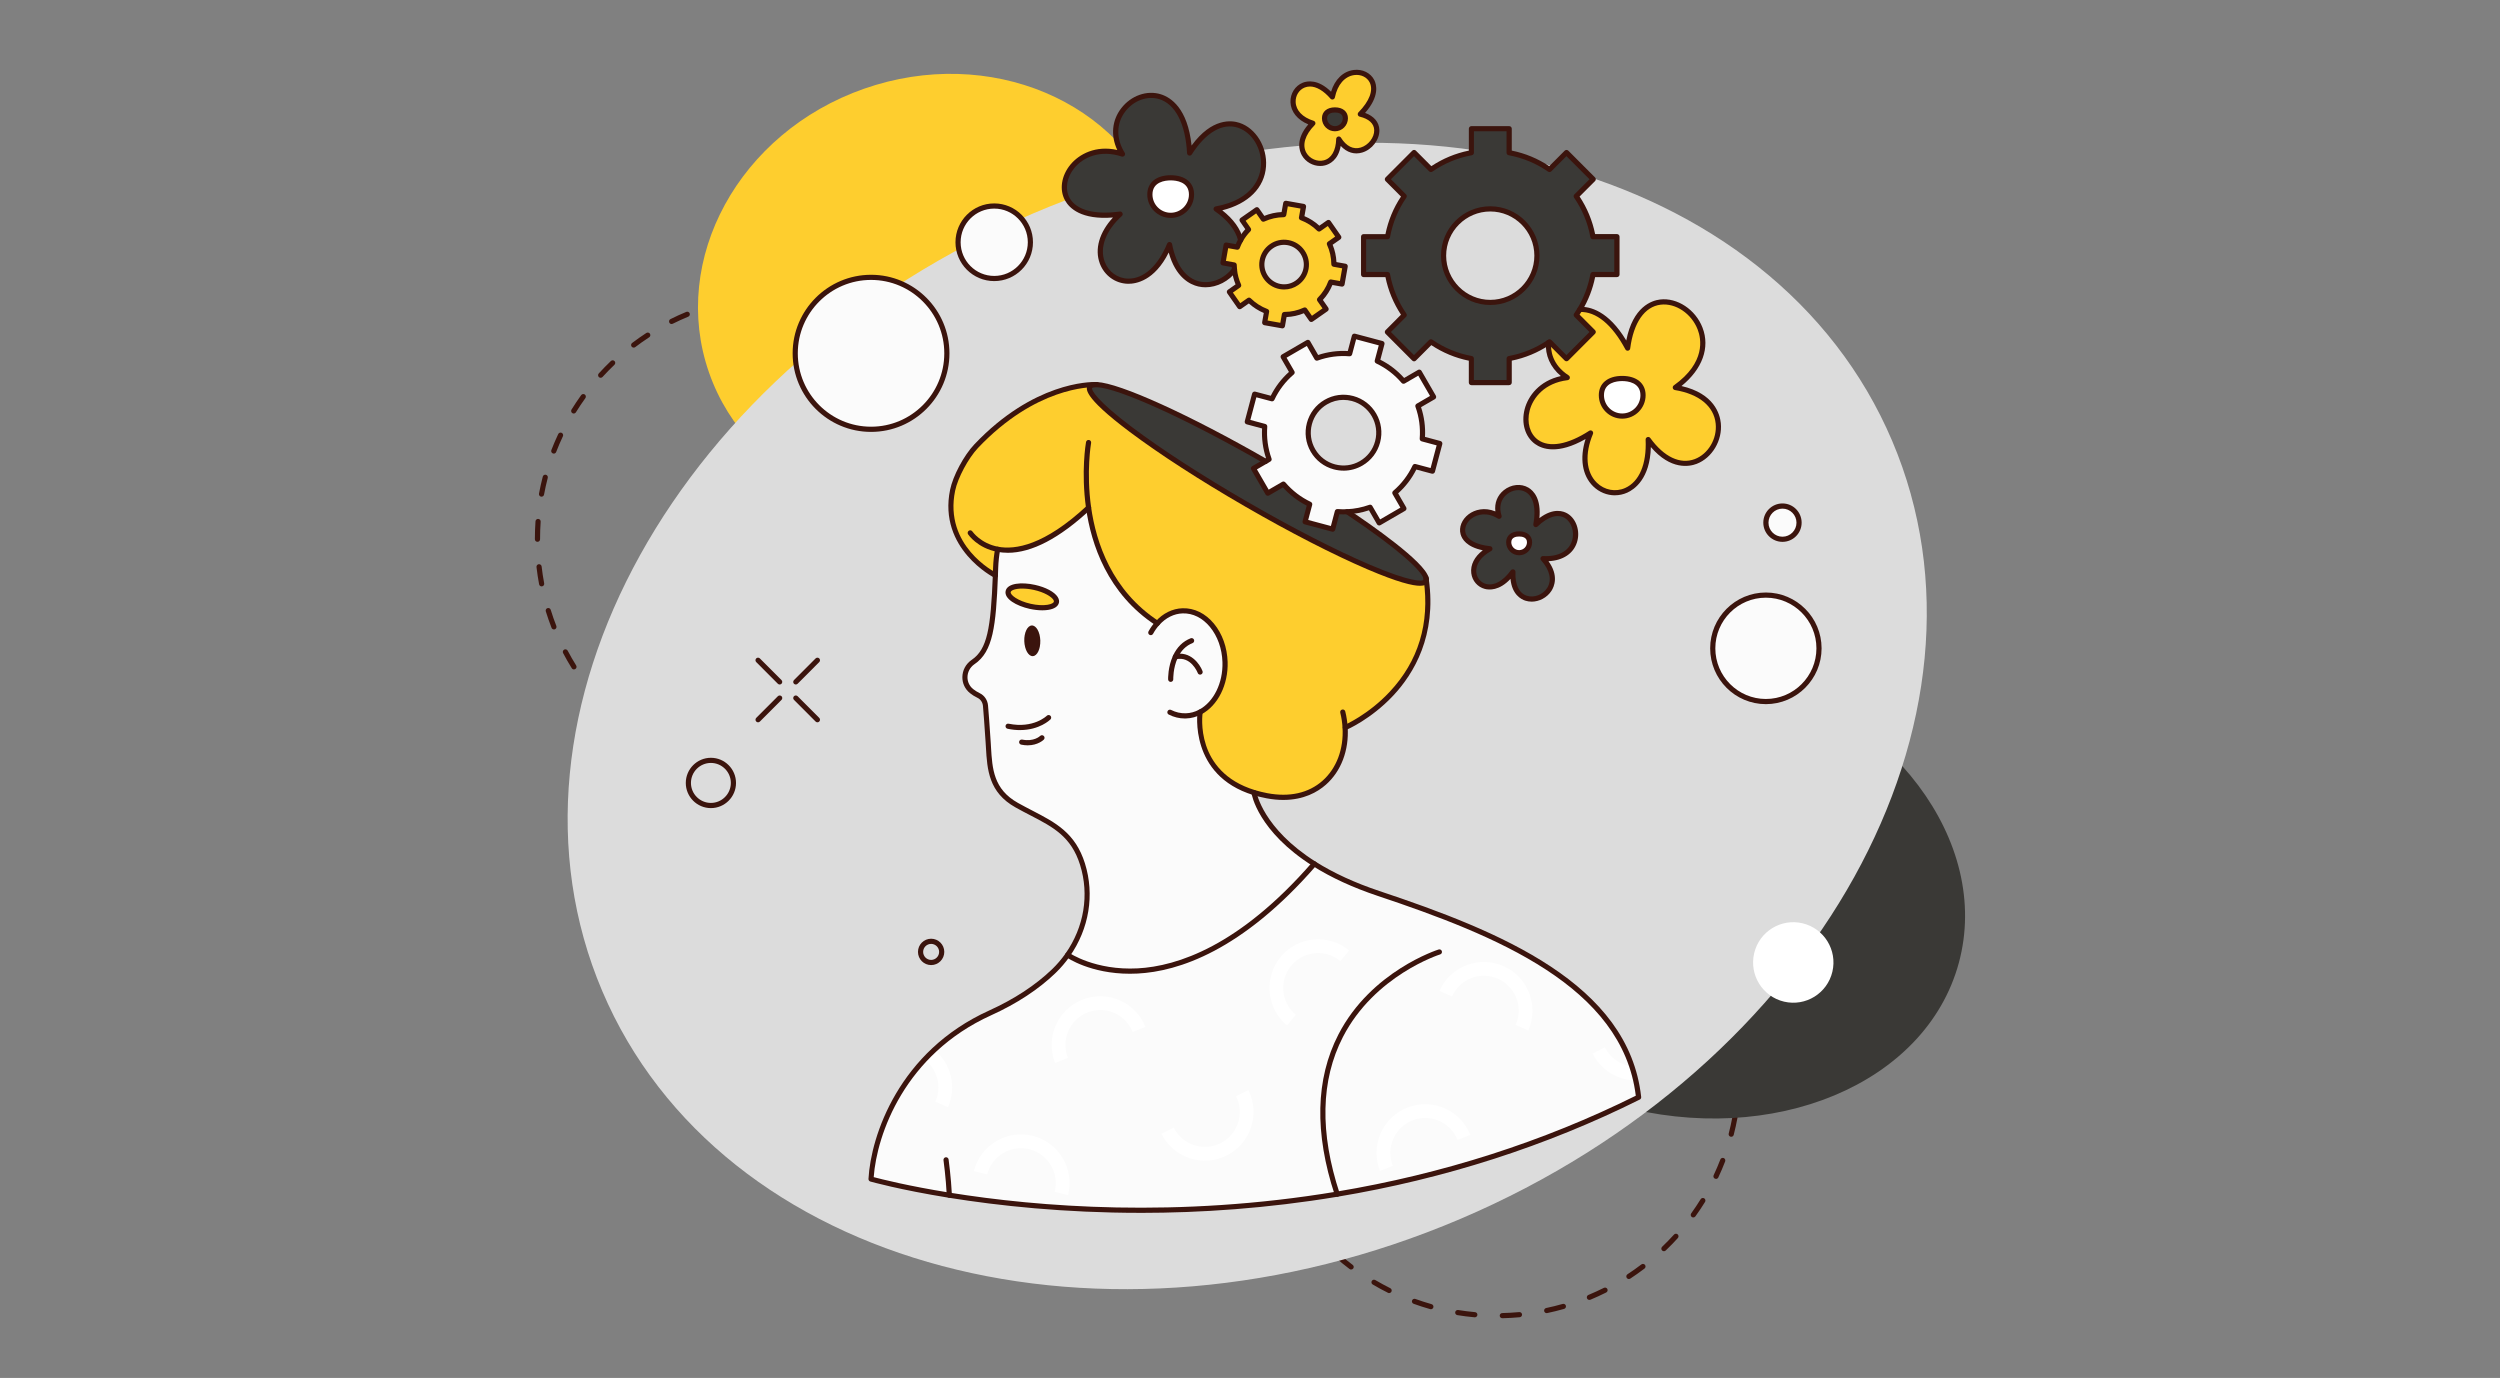 <svg width="430" height="237" viewBox="0 0 430 237" fill="none" xmlns="http://www.w3.org/2000/svg">
<rect x="0" y="0" width="430" height="237" fill="#808080" stroke="none"/>
<g clip-path="url(#clip0_638_1220)">
<path d="M135.06 134.831C134.818 134.831 134.62 134.637 134.616 134.395C134.612 134.148 134.805 133.946 135.051 133.941C136.026 133.919 137.006 133.862 137.973 133.774C138.219 133.752 138.434 133.933 138.456 134.175C138.478 134.421 138.298 134.637 138.056 134.659C137.068 134.751 136.066 134.809 135.069 134.831H135.06ZM130.328 134.672C130.328 134.672 130.302 134.672 130.289 134.672C129.3 134.584 128.298 134.457 127.323 134.298C127.081 134.258 126.914 134.029 126.954 133.787C126.993 133.545 127.222 133.382 127.464 133.418C128.421 133.572 129.397 133.695 130.368 133.783C130.614 133.805 130.794 134.021 130.772 134.267C130.75 134.496 130.557 134.672 130.328 134.672ZM142.696 133.955C142.489 133.955 142.304 133.809 142.261 133.602C142.212 133.36 142.366 133.127 142.603 133.074C143.557 132.876 144.51 132.638 145.446 132.37C145.683 132.304 145.929 132.44 145.995 132.674C146.061 132.911 145.925 133.158 145.692 133.224C144.738 133.497 143.759 133.739 142.788 133.941C142.757 133.946 142.726 133.95 142.696 133.95V133.955ZM122.771 133.281C122.732 133.281 122.692 133.277 122.653 133.264C121.699 132.995 120.737 132.687 119.806 132.348C119.577 132.264 119.454 132.009 119.538 131.78C119.621 131.551 119.876 131.428 120.105 131.511C121.018 131.842 121.959 132.145 122.894 132.409C123.132 132.476 123.268 132.722 123.202 132.96C123.145 133.158 122.969 133.286 122.776 133.286L122.771 133.281ZM150.037 131.679C149.861 131.679 149.699 131.577 149.628 131.406C149.536 131.177 149.641 130.917 149.87 130.825C150.766 130.45 151.662 130.041 152.532 129.605C152.752 129.495 153.02 129.583 153.13 129.803C153.24 130.023 153.152 130.292 152.932 130.402C152.045 130.847 151.131 131.265 150.213 131.648C150.156 131.67 150.098 131.683 150.041 131.683L150.037 131.679ZM115.597 130.508C115.531 130.508 115.465 130.495 115.399 130.459C114.512 130.015 113.624 129.535 112.768 129.029C112.557 128.905 112.486 128.632 112.609 128.421C112.732 128.21 113.005 128.139 113.216 128.263C114.055 128.756 114.92 129.227 115.79 129.662C116.01 129.773 116.098 130.037 115.992 130.257C115.913 130.415 115.76 130.503 115.593 130.503L115.597 130.508ZM156.833 128.087C156.689 128.087 156.548 128.016 156.46 127.884C156.328 127.677 156.385 127.404 156.587 127.268C157.4 126.735 158.209 126.167 158.982 125.577C159.175 125.428 159.456 125.467 159.606 125.661C159.755 125.855 159.716 126.136 159.522 126.286C158.731 126.885 157.91 127.466 157.08 128.012C157.005 128.06 156.921 128.082 156.838 128.082L156.833 128.087ZM109.055 126.458C108.963 126.458 108.866 126.427 108.787 126.37C107.992 125.771 107.21 125.137 106.463 124.481C106.279 124.318 106.261 124.041 106.419 123.852C106.582 123.667 106.858 123.649 107.047 123.808C107.781 124.446 108.546 125.071 109.323 125.656C109.521 125.806 109.556 126.083 109.411 126.282C109.323 126.396 109.191 126.458 109.055 126.458ZM162.852 123.306C162.734 123.306 162.62 123.262 162.532 123.169C162.365 122.993 162.369 122.711 162.545 122.54C163.248 121.866 163.938 121.162 164.592 120.44C164.759 120.259 165.04 120.246 165.221 120.409C165.401 120.576 165.414 120.854 165.251 121.039C164.583 121.774 163.881 122.496 163.16 123.182C163.072 123.266 162.962 123.306 162.852 123.306ZM103.37 121.276C103.252 121.276 103.128 121.228 103.041 121.131C102.368 120.396 101.718 119.63 101.099 118.851C100.945 118.657 100.98 118.38 101.169 118.226C101.362 118.071 101.639 118.107 101.793 118.296C102.395 119.058 103.036 119.81 103.691 120.528C103.858 120.708 103.845 120.99 103.664 121.157C103.581 121.237 103.471 121.276 103.366 121.276H103.37ZM167.905 117.499C167.817 117.499 167.725 117.473 167.646 117.416C167.448 117.27 167.404 116.993 167.545 116.795C168.116 116.002 168.661 115.184 169.175 114.356C169.302 114.149 169.579 114.083 169.785 114.211C169.992 114.338 170.058 114.616 169.93 114.823C169.407 115.668 168.849 116.509 168.265 117.314C168.177 117.433 168.041 117.499 167.905 117.499ZM98.722 115.144C98.573 115.144 98.428 115.069 98.344 114.933C97.817 114.087 97.316 113.216 96.855 112.335C96.74 112.12 96.824 111.851 97.039 111.732C97.254 111.618 97.522 111.701 97.641 111.917C98.094 112.776 98.586 113.634 99.1 114.457C99.231 114.664 99.166 114.941 98.959 115.069C98.885 115.113 98.805 115.135 98.726 115.135L98.722 115.144ZM171.811 110.865C171.749 110.865 171.683 110.852 171.622 110.821C171.402 110.715 171.305 110.451 171.411 110.231C171.824 109.346 172.215 108.439 172.562 107.533C172.65 107.304 172.909 107.189 173.137 107.277C173.366 107.365 173.48 107.625 173.392 107.854C173.036 108.783 172.637 109.712 172.215 110.614C172.14 110.777 171.978 110.869 171.815 110.869L171.811 110.865ZM95.278 108.263C95.102 108.263 94.93 108.158 94.865 107.982C94.504 107.053 94.17 106.102 93.876 105.151C93.806 104.918 93.933 104.667 94.17 104.596C94.403 104.521 94.654 104.653 94.724 104.891C95.01 105.82 95.335 106.753 95.691 107.66C95.778 107.889 95.668 108.149 95.44 108.237C95.387 108.259 95.335 108.268 95.278 108.268V108.263ZM174.429 103.619C174.394 103.619 174.354 103.615 174.319 103.606C174.082 103.544 173.941 103.302 174.003 103.064C174.249 102.122 174.46 101.158 174.636 100.198C174.68 99.956 174.912 99.798 175.154 99.842C175.396 99.886 175.554 100.119 175.51 100.361C175.33 101.343 175.11 102.325 174.864 103.289C174.811 103.487 174.631 103.623 174.433 103.623L174.429 103.619ZM93.16 100.859C92.949 100.859 92.764 100.709 92.725 100.498C92.54 99.52 92.391 98.526 92.277 97.535C92.25 97.293 92.422 97.069 92.668 97.042C92.909 97.016 93.133 97.187 93.16 97.434C93.27 98.402 93.419 99.38 93.599 100.335C93.643 100.577 93.485 100.81 93.243 100.854C93.217 100.859 93.186 100.863 93.16 100.863V100.859ZM175.664 96.016C175.664 96.016 175.642 96.016 175.633 96.016C175.387 95.999 175.202 95.787 175.22 95.541C175.286 94.586 175.321 93.617 175.321 92.653V92.605C175.321 92.358 175.519 92.16 175.765 92.16C176.011 92.16 176.208 92.358 176.208 92.605V92.653C176.208 93.635 176.173 94.625 176.107 95.603C176.09 95.836 175.896 96.016 175.664 96.016ZM92.444 93.195C92.198 93.195 92 92.996 92 92.75V92.657C92 91.658 92.035 90.654 92.105 89.664C92.123 89.417 92.334 89.233 92.58 89.25C92.826 89.268 93.01 89.479 92.993 89.726C92.927 90.694 92.892 91.68 92.892 92.657V92.75C92.892 92.996 92.694 93.195 92.448 93.195H92.444ZM175.492 88.317C175.268 88.317 175.079 88.15 175.053 87.921C174.943 86.952 174.798 85.975 174.618 85.02C174.574 84.778 174.732 84.544 174.974 84.5C175.216 84.456 175.448 84.615 175.492 84.857C175.672 85.834 175.822 86.829 175.936 87.819C175.962 88.061 175.787 88.286 175.545 88.312C175.527 88.312 175.51 88.312 175.492 88.312V88.317ZM93.147 85.433C93.12 85.433 93.094 85.433 93.063 85.425C92.822 85.381 92.663 85.147 92.707 84.905C92.888 83.928 93.107 82.942 93.358 81.978C93.419 81.74 93.661 81.599 93.898 81.661C94.135 81.722 94.276 81.965 94.214 82.202C93.968 83.144 93.753 84.108 93.577 85.064C93.538 85.279 93.353 85.429 93.142 85.429L93.147 85.433ZM173.919 80.78C173.731 80.78 173.555 80.657 173.493 80.468C173.208 79.534 172.883 78.606 172.531 77.699C172.443 77.47 172.557 77.21 172.786 77.122C173.014 77.034 173.274 77.148 173.361 77.377C173.722 78.306 174.051 79.257 174.346 80.208C174.416 80.441 174.288 80.692 174.051 80.763C174.007 80.776 173.963 80.785 173.919 80.785V80.78ZM95.247 78.02C95.194 78.02 95.141 78.011 95.089 77.989C94.86 77.901 94.746 77.641 94.834 77.413C95.194 76.484 95.589 75.555 96.016 74.657C96.121 74.437 96.385 74.34 96.609 74.445C96.828 74.551 96.925 74.815 96.82 75.04C96.402 75.92 96.016 76.827 95.664 77.738C95.598 77.914 95.427 78.025 95.251 78.025L95.247 78.02ZM170.98 73.666C170.822 73.666 170.668 73.578 170.589 73.429C170.137 72.57 169.649 71.712 169.135 70.884C169.008 70.677 169.069 70.4 169.276 70.272C169.482 70.14 169.759 70.206 169.886 70.413C170.409 71.258 170.91 72.134 171.371 73.01C171.486 73.226 171.402 73.495 171.187 73.609C171.121 73.644 171.051 73.662 170.98 73.662V73.666ZM98.678 71.126C98.599 71.126 98.515 71.104 98.445 71.06C98.239 70.933 98.173 70.655 98.3 70.448C98.823 69.603 99.385 68.767 99.965 67.957C100.11 67.758 100.387 67.715 100.585 67.855C100.782 68.001 100.826 68.278 100.686 68.476C100.115 69.269 99.565 70.087 99.056 70.915C98.972 71.051 98.827 71.126 98.678 71.126ZM166.785 67.213C166.653 67.213 166.525 67.155 166.437 67.045C165.836 66.284 165.199 65.531 164.54 64.809C164.373 64.629 164.386 64.347 164.566 64.18C164.746 64.012 165.027 64.025 165.194 64.206C165.866 64.941 166.517 65.707 167.132 66.491C167.285 66.684 167.25 66.962 167.057 67.116C166.973 67.182 166.877 67.213 166.78 67.213H166.785ZM103.313 64.981C103.208 64.981 103.098 64.941 103.014 64.866C102.834 64.699 102.821 64.417 102.984 64.237C103.651 63.502 104.359 62.78 105.075 62.093C105.251 61.926 105.532 61.93 105.703 62.111C105.87 62.287 105.866 62.568 105.685 62.74C104.983 63.413 104.293 64.118 103.638 64.835C103.55 64.932 103.432 64.981 103.309 64.981H103.313ZM161.482 61.639C161.376 61.639 161.275 61.604 161.192 61.529C160.458 60.887 159.694 60.266 158.916 59.68C158.718 59.531 158.683 59.253 158.828 59.055C158.977 58.857 159.254 58.822 159.452 58.967C160.243 59.566 161.025 60.204 161.776 60.856C161.961 61.019 161.978 61.3 161.82 61.485C161.732 61.587 161.609 61.639 161.486 61.639H161.482ZM108.994 59.791C108.857 59.791 108.726 59.729 108.638 59.614C108.488 59.416 108.528 59.139 108.726 58.989C109.517 58.391 110.342 57.809 111.173 57.268C111.379 57.136 111.652 57.193 111.788 57.4C111.92 57.607 111.863 57.88 111.656 58.016C110.843 58.549 110.035 59.113 109.262 59.703C109.183 59.764 109.086 59.791 108.994 59.791ZM155.252 57.127C155.177 57.127 155.098 57.105 155.028 57.066C154.189 56.568 153.323 56.097 152.453 55.666C152.234 55.556 152.146 55.287 152.256 55.067C152.365 54.847 152.633 54.759 152.849 54.869C153.736 55.313 154.624 55.793 155.48 56.3C155.691 56.423 155.762 56.696 155.638 56.907C155.555 57.048 155.406 57.127 155.256 57.127H155.252ZM115.518 55.732C115.355 55.732 115.197 55.644 115.122 55.485C115.013 55.265 115.101 54.996 115.32 54.886C116.208 54.442 117.121 54.024 118.04 53.645C118.268 53.553 118.527 53.658 118.62 53.887C118.712 54.116 118.606 54.376 118.378 54.468C117.482 54.838 116.585 55.247 115.716 55.683C115.654 55.714 115.584 55.732 115.518 55.732ZM148.297 53.843C148.249 53.843 148.196 53.834 148.148 53.817C147.234 53.486 146.298 53.183 145.362 52.919C145.125 52.853 144.989 52.606 145.055 52.368C145.121 52.131 145.367 51.994 145.604 52.06C146.557 52.333 147.519 52.641 148.451 52.98C148.679 53.064 148.802 53.319 148.719 53.548C148.653 53.729 148.482 53.843 148.301 53.843H148.297ZM122.684 52.945C122.49 52.945 122.315 52.817 122.257 52.624C122.191 52.386 122.328 52.139 122.565 52.073C123.518 51.8 124.498 51.558 125.469 51.356C125.711 51.307 125.943 51.462 125.996 51.699C126.045 51.941 125.891 52.175 125.653 52.227C124.7 52.426 123.747 52.663 122.811 52.927C122.771 52.941 122.727 52.945 122.688 52.945H122.684ZM140.859 51.902C140.837 51.902 140.811 51.902 140.789 51.897C139.831 51.739 138.856 51.616 137.885 51.528C137.639 51.505 137.459 51.29 137.485 51.043C137.507 50.797 137.718 50.616 137.968 50.643C138.957 50.735 139.958 50.858 140.934 51.021C141.175 51.061 141.338 51.29 141.298 51.532C141.263 51.752 141.074 51.906 140.859 51.906V51.902ZM130.236 51.536C130.007 51.536 129.814 51.365 129.796 51.131C129.775 50.885 129.955 50.669 130.196 50.647C131.185 50.555 132.186 50.497 133.184 50.48C133.447 50.475 133.632 50.669 133.636 50.916C133.641 51.162 133.447 51.365 133.201 51.369C132.226 51.391 131.242 51.444 130.28 51.536C130.267 51.536 130.253 51.536 130.24 51.536H130.236Z" fill="#3B140D"/>
<path d="M258.396 226.736C258.154 226.736 257.957 226.542 257.952 226.3C257.948 226.053 258.141 225.851 258.387 225.847C259.362 225.825 260.342 225.767 261.309 225.679C261.555 225.657 261.77 225.838 261.792 226.08C261.814 226.326 261.634 226.542 261.392 226.564C260.404 226.657 259.402 226.714 258.405 226.736H258.396ZM253.669 226.577C253.669 226.577 253.642 226.577 253.629 226.577C252.641 226.489 251.639 226.362 250.664 226.203C250.422 226.164 250.255 225.935 250.295 225.693C250.334 225.45 250.563 225.287 250.804 225.323C251.762 225.477 252.737 225.6 253.708 225.688C253.954 225.71 254.134 225.926 254.112 226.172C254.09 226.401 253.897 226.577 253.669 226.577ZM266.032 225.86C265.825 225.86 265.641 225.715 265.597 225.508C265.548 225.265 265.702 225.032 265.939 224.979C266.893 224.781 267.846 224.544 268.782 224.275C269.019 224.209 269.265 224.345 269.331 224.579C269.397 224.816 269.261 225.063 269.028 225.129C268.075 225.402 267.095 225.644 266.124 225.847C266.093 225.851 266.062 225.855 266.032 225.855V225.86ZM246.108 225.186C246.068 225.186 246.029 225.182 245.989 225.169C245.031 224.9 244.073 224.592 243.142 224.253C242.914 224.169 242.791 223.914 242.874 223.685C242.958 223.456 243.212 223.333 243.441 223.417C244.355 223.747 245.295 224.05 246.231 224.315C246.468 224.381 246.604 224.627 246.538 224.865C246.481 225.063 246.305 225.191 246.112 225.191L246.108 225.186ZM273.373 223.584C273.197 223.584 273.035 223.483 272.964 223.311C272.872 223.082 272.978 222.822 273.206 222.73C274.102 222.356 274.999 221.946 275.869 221.51C276.088 221.4 276.356 221.488 276.466 221.708C276.576 221.929 276.488 222.197 276.268 222.307C275.381 222.752 274.467 223.17 273.549 223.553C273.492 223.575 273.435 223.588 273.377 223.588L273.373 223.584ZM238.933 222.413C238.867 222.413 238.801 222.4 238.735 222.364C237.848 221.92 236.961 221.44 236.104 220.934C235.893 220.81 235.823 220.538 235.946 220.326C236.069 220.115 236.341 220.044 236.552 220.168C237.391 220.661 238.257 221.132 239.126 221.568C239.346 221.678 239.434 221.942 239.329 222.162C239.249 222.32 239.096 222.408 238.929 222.408L238.933 222.413ZM280.17 219.992C280.025 219.992 279.884 219.921 279.796 219.789C279.664 219.582 279.722 219.309 279.924 219.173C280.736 218.64 281.545 218.072 282.318 217.482C282.511 217.333 282.793 217.372 282.942 217.566C283.091 217.76 283.052 218.041 282.858 218.191C282.068 218.79 281.246 219.371 280.416 219.917C280.341 219.965 280.258 219.987 280.174 219.987L280.17 219.992ZM232.396 218.363C232.304 218.363 232.207 218.332 232.128 218.275C231.333 217.676 230.551 217.042 229.804 216.386C229.619 216.223 229.602 215.946 229.76 215.757C229.922 215.572 230.203 215.554 230.388 215.713C231.122 216.351 231.886 216.976 232.664 217.562C232.861 217.711 232.897 217.989 232.752 218.182C232.664 218.297 232.532 218.358 232.396 218.358V218.363ZM286.193 215.211C286.074 215.211 285.96 215.167 285.872 215.074C285.701 214.898 285.71 214.617 285.885 214.445C286.588 213.771 287.278 213.067 287.933 212.345C288.1 212.164 288.377 212.151 288.561 212.314C288.741 212.481 288.754 212.759 288.592 212.944C287.924 213.679 287.221 214.401 286.501 215.088C286.413 215.171 286.303 215.211 286.193 215.211ZM226.706 213.181C226.588 213.181 226.465 213.133 226.377 213.036C225.705 212.301 225.054 211.535 224.435 210.756C224.281 210.562 224.316 210.285 224.505 210.131C224.699 209.977 224.975 210.012 225.129 210.201C225.731 210.963 226.372 211.715 227.027 212.433C227.194 212.614 227.181 212.895 227.001 213.063C226.917 213.142 226.807 213.181 226.702 213.181H226.706ZM291.245 209.404C291.158 209.404 291.065 209.378 290.986 209.321C290.789 209.175 290.745 208.898 290.885 208.7C291.456 207.908 292.001 207.089 292.515 206.261C292.643 206.054 292.919 205.988 293.126 206.116C293.332 206.244 293.398 206.521 293.271 206.728C292.748 207.573 292.19 208.414 291.606 209.219C291.518 209.338 291.382 209.404 291.245 209.404ZM222.058 207.049C221.909 207.049 221.764 206.974 221.68 206.838C221.153 205.993 220.652 205.121 220.191 204.24C220.077 204.025 220.16 203.756 220.375 203.637C220.591 203.523 220.859 203.607 220.977 203.822C221.43 204.681 221.922 205.539 222.436 206.362C222.568 206.569 222.502 206.847 222.295 206.974C222.221 207.018 222.142 207.04 222.062 207.04L222.058 207.049ZM295.147 202.77C295.085 202.77 295.019 202.757 294.958 202.726C294.738 202.62 294.642 202.356 294.747 202.136C295.16 201.251 295.551 200.345 295.898 199.438C295.986 199.209 296.245 199.094 296.474 199.182C296.702 199.27 296.816 199.53 296.728 199.759C296.373 200.688 295.973 201.617 295.551 202.519C295.476 202.682 295.314 202.775 295.151 202.775L295.147 202.77ZM218.614 200.168C218.438 200.168 218.267 200.063 218.201 199.887C217.84 198.958 217.507 198.007 217.212 197.056C217.137 196.823 217.269 196.572 217.507 196.501C217.739 196.427 217.99 196.559 218.06 196.796C218.346 197.725 218.671 198.658 219.027 199.565C219.115 199.794 219.005 200.054 218.776 200.142C218.723 200.164 218.671 200.173 218.614 200.173V200.168ZM297.765 195.524C297.73 195.524 297.691 195.52 297.655 195.511C297.418 195.449 297.278 195.207 297.339 194.969C297.585 194.027 297.796 193.063 297.972 192.104C298.016 191.861 298.249 191.703 298.49 191.747C298.732 191.791 298.89 192.024 298.846 192.266C298.666 193.248 298.446 194.23 298.2 195.194C298.147 195.396 297.967 195.528 297.77 195.528L297.765 195.524ZM216.5 192.764C216.29 192.764 216.105 192.614 216.065 192.403C215.881 191.426 215.732 190.431 215.617 189.44C215.591 189.198 215.762 188.974 216.008 188.947C216.25 188.921 216.474 189.092 216.5 189.339C216.61 190.307 216.76 191.285 216.94 192.24C216.984 192.482 216.826 192.715 216.584 192.759C216.558 192.764 216.527 192.768 216.5 192.768V192.764ZM299 187.921C299 187.921 298.978 187.921 298.969 187.921C298.723 187.904 298.538 187.693 298.556 187.446C298.622 186.491 298.657 185.522 298.657 184.558V184.51C298.657 184.263 298.855 184.065 299.101 184.065C299.347 184.065 299.545 184.263 299.545 184.51V184.549C299.545 185.535 299.509 186.526 299.444 187.503C299.426 187.737 299.233 187.917 299 187.917V187.921ZM215.78 185.095C215.534 185.095 215.336 184.897 215.336 184.651V184.558C215.336 183.559 215.371 182.555 215.442 181.565C215.459 181.318 215.666 181.133 215.916 181.151C216.162 181.168 216.347 181.38 216.329 181.626C216.263 182.595 216.228 183.581 216.228 184.558V184.651C216.228 184.897 216.03 185.095 215.784 185.095H215.78ZM298.828 180.222C298.604 180.222 298.415 180.055 298.389 179.826C298.279 178.857 298.134 177.88 297.954 176.925C297.91 176.683 298.068 176.449 298.31 176.405C298.552 176.361 298.785 176.52 298.828 176.762C299.009 177.739 299.158 178.734 299.272 179.725C299.299 179.967 299.123 180.191 298.881 180.218C298.864 180.218 298.846 180.218 298.828 180.218V180.222ZM216.483 177.339C216.456 177.339 216.43 177.339 216.399 177.33C216.158 177.286 216 177.052 216.044 176.81C216.224 175.833 216.443 174.847 216.694 173.883C216.755 173.645 216.997 173.504 217.234 173.566C217.471 173.627 217.612 173.87 217.55 174.107C217.304 175.049 217.089 176.013 216.913 176.969C216.874 177.184 216.689 177.334 216.478 177.334L216.483 177.339ZM297.256 172.685C297.067 172.685 296.891 172.562 296.829 172.373C296.544 171.44 296.219 170.511 295.867 169.604C295.779 169.375 295.894 169.115 296.122 169.027C296.351 168.939 296.61 169.054 296.698 169.282C297.058 170.211 297.387 171.162 297.682 172.113C297.752 172.346 297.625 172.597 297.387 172.668C297.343 172.681 297.3 172.69 297.256 172.69V172.685ZM218.583 169.925C218.53 169.925 218.477 169.916 218.425 169.894C218.196 169.806 218.082 169.547 218.17 169.318C218.53 168.389 218.926 167.46 219.352 166.562C219.457 166.342 219.721 166.245 219.945 166.351C220.165 166.456 220.261 166.72 220.156 166.945C219.738 167.825 219.352 168.732 219 169.643C218.934 169.82 218.763 169.93 218.587 169.93L218.583 169.925ZM294.316 165.567C294.158 165.567 294.004 165.479 293.925 165.329C293.473 164.471 292.981 163.612 292.471 162.785C292.344 162.578 292.405 162.301 292.612 162.173C292.818 162.041 293.095 162.107 293.222 162.314C293.745 163.159 294.246 164.035 294.707 164.911C294.822 165.127 294.738 165.395 294.523 165.514C294.457 165.549 294.387 165.567 294.316 165.567ZM222.014 163.031C221.935 163.031 221.852 163.009 221.781 162.965C221.575 162.838 221.509 162.56 221.636 162.353C222.159 161.508 222.721 160.672 223.301 159.862C223.446 159.664 223.723 159.62 223.921 159.76C224.119 159.906 224.163 160.183 224.022 160.381C223.451 161.174 222.902 161.992 222.392 162.82C222.309 162.956 222.164 163.031 222.014 163.031ZM290.125 159.118C289.993 159.118 289.866 159.061 289.778 158.95C289.176 158.189 288.539 157.436 287.88 156.714C287.713 156.534 287.726 156.252 287.906 156.085C288.087 155.917 288.368 155.931 288.535 156.111C289.207 156.846 289.857 157.612 290.472 158.396C290.626 158.589 290.591 158.867 290.402 159.021C290.318 159.087 290.222 159.118 290.125 159.118ZM226.649 156.886C226.544 156.886 226.434 156.846 226.35 156.771C226.17 156.604 226.157 156.322 226.32 156.142C226.987 155.407 227.695 154.685 228.411 153.998C228.587 153.831 228.868 153.835 229.039 154.016C229.206 154.192 229.202 154.473 229.022 154.645C228.319 155.319 227.629 156.023 226.974 156.741C226.886 156.837 226.768 156.886 226.645 156.886H226.649ZM284.822 153.545C284.717 153.545 284.616 153.509 284.532 153.434C283.799 152.792 283.034 152.171 282.257 151.586C282.059 151.436 282.024 151.159 282.169 150.96C282.318 150.762 282.595 150.727 282.793 150.872C283.583 151.471 284.365 152.109 285.117 152.761C285.301 152.924 285.319 153.206 285.161 153.39C285.073 153.492 284.95 153.545 284.827 153.545H284.822ZM232.33 151.696C232.194 151.696 232.062 151.634 231.974 151.52C231.825 151.321 231.864 151.044 232.062 150.894C232.853 150.296 233.679 149.715 234.509 149.173C234.715 149.041 234.988 149.098 235.124 149.305C235.256 149.512 235.199 149.785 234.992 149.922C234.179 150.454 233.371 151.018 232.598 151.608C232.519 151.669 232.422 151.696 232.33 151.696ZM278.588 149.032C278.513 149.032 278.434 149.01 278.364 148.971C277.525 148.473 276.659 148.002 275.789 147.571C275.57 147.461 275.482 147.192 275.592 146.976C275.702 146.756 275.97 146.668 276.185 146.778C277.072 147.223 277.96 147.703 278.816 148.209C279.027 148.332 279.098 148.605 278.975 148.817C278.891 148.957 278.742 149.037 278.592 149.037L278.588 149.032ZM238.858 147.637C238.696 147.637 238.538 147.549 238.463 147.39C238.353 147.17 238.441 146.902 238.661 146.792C239.548 146.347 240.462 145.929 241.38 145.55C241.609 145.458 241.868 145.563 241.96 145.792C242.052 146.021 241.947 146.281 241.719 146.373C240.822 146.743 239.926 147.153 239.056 147.588C238.995 147.619 238.924 147.637 238.858 147.637ZM271.633 145.748C271.585 145.748 271.532 145.739 271.484 145.722C270.57 145.392 269.634 145.088 268.698 144.824C268.461 144.758 268.325 144.511 268.391 144.273C268.457 144.036 268.703 143.899 268.94 143.965C269.893 144.238 270.856 144.546 271.787 144.885C272.016 144.969 272.139 145.224 272.055 145.453C271.989 145.634 271.818 145.748 271.638 145.748H271.633ZM246.02 144.85C245.826 144.85 245.651 144.723 245.594 144.529C245.528 144.291 245.664 144.045 245.901 143.979C246.854 143.706 247.834 143.463 248.805 143.261C249.047 143.213 249.28 143.367 249.332 143.604C249.381 143.846 249.227 144.08 248.99 144.133C248.036 144.331 247.083 144.568 246.147 144.833C246.108 144.846 246.064 144.85 246.024 144.85H246.02ZM264.195 143.807C264.173 143.807 264.147 143.807 264.125 143.802C263.167 143.644 262.192 143.521 261.221 143.433C260.975 143.411 260.795 143.195 260.821 142.948C260.843 142.702 261.058 142.521 261.304 142.548C262.293 142.64 263.295 142.764 264.27 142.926C264.512 142.966 264.674 143.195 264.635 143.437C264.599 143.657 264.411 143.811 264.195 143.811V143.807ZM253.572 143.441C253.344 143.441 253.15 143.27 253.133 143.036C253.111 142.79 253.291 142.574 253.532 142.552C254.521 142.46 255.523 142.403 256.52 142.385C256.766 142.376 256.968 142.574 256.972 142.821C256.977 143.067 256.784 143.27 256.538 143.274C255.562 143.296 254.578 143.349 253.616 143.441C253.603 143.441 253.59 143.441 253.576 143.441H253.572Z" fill="#3B140D"/>
<path d="M173.155 85.639C194.666 78.116 206.616 56.261 199.847 36.826C193.077 17.39 170.15 7.733 148.639 15.255C127.127 22.779 115.177 44.633 121.947 64.069C128.717 83.505 151.643 93.162 173.155 85.639Z" fill="#FECE2E"/>
<path d="M336.915 165.629C342.566 144.803 325.431 122.003 298.643 114.706C271.855 107.408 245.558 118.375 239.907 139.201C234.256 160.028 251.391 182.827 278.179 190.125C304.967 197.423 331.264 186.456 336.915 165.629Z" fill="#3A3936"/>
<path d="M251.259 209.621C312.525 183.488 345.741 123.587 325.451 75.829C305.16 28.071 239.047 10.541 177.782 36.675C116.516 62.808 83.3 122.709 103.59 170.467C123.881 218.225 189.994 235.755 251.259 209.621Z" fill="#DCDCDC"/>
<path d="M312.621 113.612C313.78 108.691 310.738 103.759 305.826 102.597C300.914 101.436 295.992 104.484 294.833 109.406C293.673 114.328 296.716 119.259 301.628 120.421C306.54 121.583 311.461 118.534 312.621 113.612Z" fill="#FBFBFB"/>
<path d="M306.587 87.04C308.16 87.04 309.438 88.321 309.438 89.902C309.438 91.482 308.16 92.759 306.587 92.759C305.014 92.759 303.731 91.482 303.731 89.902C303.731 88.321 305.01 87.04 306.587 87.04Z" fill="#FBFBFB"/>
<path d="M288.161 66.645C303.059 69.106 292.348 87.815 283.495 75.594C284.133 89.598 268.65 86.182 273.584 74.463C260.575 82.902 258.651 66.257 269.582 64.941C267.099 63.33 266.194 61.036 266.357 58.906C266.414 58.87 266.471 58.826 266.524 58.791L269.437 61.71L274.032 57.105L271.115 54.182C271.33 53.865 271.541 53.544 271.739 53.214C274.256 53.112 277.283 54.86 279.959 59.874C282.16 42.846 301.68 56.991 288.161 66.64V66.645ZM279.019 71.566C280.996 71.566 282.599 69.96 282.599 67.979C282.599 65.998 280.996 65.104 279.019 65.104C277.042 65.104 275.438 65.998 275.438 67.979C275.438 69.96 277.042 71.566 279.019 71.566Z" fill="#FECE2E"/>
<path d="M282.604 67.974C282.604 69.955 281 71.562 279.023 71.562C277.046 71.562 275.442 69.955 275.442 67.974C275.442 65.993 277.046 65.1 279.023 65.1C281 65.1 282.604 65.993 282.604 67.974Z" fill="white"/>
<path d="M278.113 40.716V47.227H273.992C273.601 49.379 272.828 51.404 271.739 53.218C271.541 53.548 271.33 53.87 271.115 54.186L274.032 57.109L269.436 61.714L266.524 58.796C266.466 58.831 266.414 58.875 266.357 58.91C264.349 60.27 262.051 61.221 259.578 61.679V65.808H253.08V61.679C250.536 61.212 248.181 60.213 246.129 58.796L243.217 61.714L238.621 57.109L241.534 54.186C240.119 52.135 239.122 49.775 238.656 47.227H234.535V40.716H238.656C239.122 38.167 240.119 35.807 241.534 33.756L238.621 30.837L243.217 26.232L246.129 29.155C248.177 27.738 250.536 26.739 253.08 26.272V22.143H259.578V26.272C262.121 26.739 264.476 27.742 266.524 29.155L269.436 26.232L274.032 30.837L271.115 33.756C272.529 35.807 273.527 38.167 273.992 40.716H278.113ZM264.353 43.973C264.353 39.532 260.759 35.93 256.326 35.93C251.894 35.93 248.295 39.532 248.295 43.973C248.295 48.415 251.889 52.021 256.326 52.021C260.764 52.021 264.353 48.419 264.353 43.973Z" fill="#3A3936"/>
<path d="M264.178 90.227C271.11 83.536 274.713 96.602 265.408 96.078C271.08 102.4 259.828 106.837 260.224 98.363C255.597 104.728 250.005 97.782 256.269 94.379C247.61 93.507 252.592 85.53 257.847 88.797C255.98 83.166 265.922 80.789 264.173 90.223L264.178 90.227ZM261.291 95.065C262.28 95.065 263.084 94.26 263.084 93.269C263.084 92.279 262.28 91.834 261.291 91.834C260.303 91.834 259.499 92.279 259.499 93.269C259.499 94.26 260.303 95.065 261.291 95.065Z" fill="#3A3936"/>
<path d="M281.843 188.723C264.147 197.549 246.437 202.651 230.001 205.394C201.936 210.078 177.579 207.877 163.287 205.579C154.76 204.205 149.822 202.801 149.822 202.801C150.116 197.465 152.646 189.145 159.048 182.273C159.579 181.701 160.142 181.138 160.73 180.587C163.344 178.14 166.512 175.939 170.317 174.222C175.233 171.994 178.748 169.454 181.248 167.051C182.139 166.192 182.939 165.254 183.638 164.264C183.638 164.264 201.532 176.832 226.065 148.592C228.907 150.388 232.527 152.149 237.119 153.681C255.017 159.659 275.376 167.513 280.684 183.422C280.952 184.21 281.176 185.012 281.36 185.839C281.571 186.777 281.734 187.737 281.843 188.727V188.723Z" fill="#FBFBFB"/>
<path d="M263.079 93.269C263.079 94.26 262.275 95.066 261.287 95.066C260.298 95.066 259.494 94.26 259.494 93.269C259.494 92.279 260.298 91.834 261.287 91.834C262.275 91.834 263.079 92.279 263.079 93.269Z" fill="white"/>
<path d="M247.645 76.285L246.38 81.044L243.371 80.239C242.536 82.013 241.35 83.54 239.917 84.769L241.481 87.472L237.229 89.941L235.665 87.238C234.412 87.687 233.086 87.956 231.728 88.017C231.166 88.048 230.599 88.039 230.028 87.991L229.228 91.011L224.479 89.743L225.283 86.728C223.512 85.891 221.988 84.703 220.762 83.267L218.065 84.835L215.6 80.573L217.687 79.358L218.293 79.006C217.656 77.228 217.384 75.308 217.537 73.358L214.528 72.552L215.793 67.794L218.803 68.595C219.637 66.821 220.824 65.293 222.256 64.069L220.692 61.366L224.945 58.892L226.509 61.6C228.279 60.961 230.195 60.688 232.145 60.843L232.945 57.827L237.694 59.09L236.89 62.11C238.661 62.947 240.185 64.135 241.411 65.57L244.109 64.003L246.573 68.265L243.876 69.828C244.513 71.606 244.785 73.525 244.631 75.475L247.641 76.281L247.645 76.285ZM236.952 75.982C237.817 72.733 235.884 69.405 232.642 68.538C229.404 67.675 226.078 69.607 225.217 72.856C224.351 76.105 226.285 79.438 229.523 80.3C232.765 81.163 236.091 79.231 236.952 75.982Z" fill="#FBFBFB"/>
<path d="M171.6 94.476C171.411 95.466 171.297 96.531 171.257 97.68C171.244 98.116 171.226 98.548 171.213 98.961C171.213 98.961 161.816 94.26 163.858 84.333C164.355 81.92 166.235 78.513 167.927 76.726C177.821 66.306 187.126 66.112 188.492 66.152C187.961 66.152 187.614 66.271 187.473 66.517C186.362 68.441 198.395 77.483 214.356 86.715C230.309 95.946 244.144 101.867 245.251 99.943C245.299 99.864 245.321 99.767 245.321 99.666C247.926 118.129 231.394 125.133 231.394 125.133H231.368C231.798 132.321 226.737 138.537 217.919 136.873C217.129 136.724 216.386 136.539 215.705 136.332C204.84 132.991 206.435 122.482 206.435 122.482C209.049 121.113 210.833 117.754 210.71 113.881C210.552 108.893 207.287 104.944 203.412 105.072C201.747 105.125 200.236 105.921 199.08 107.211C191.089 102.008 188.185 93.934 187.253 87.322C180.022 94.062 174.904 95.105 171.613 94.484L171.6 94.476Z" fill="#FECE2E"/>
<path d="M245.312 99.657V99.666C245.312 99.767 245.29 99.864 245.242 99.943C244.135 101.867 230.304 95.946 214.347 86.715C198.391 77.487 186.357 68.441 187.464 66.517C187.605 66.271 187.952 66.152 188.483 66.152C188.541 66.152 188.593 66.152 188.655 66.152C192.438 66.315 204.247 71.632 217.678 79.354L215.591 80.569L218.056 84.83L220.753 83.263C221.974 84.698 223.503 85.887 225.274 86.723L224.47 89.739L229.219 91.007L230.019 87.987C230.59 88.035 231.157 88.044 231.719 88.013C239.557 93.247 244.798 97.588 245.268 99.397C245.281 99.481 245.295 99.565 245.303 99.648L245.312 99.657Z" fill="#3A3936"/>
<path d="M229.175 16.675C230.722 9.02 240.69 12.819 233.982 19.638C240.664 21.236 233.894 29.754 230.269 23.921C230.072 31.7 219.765 27.355 225.806 21.205C218.899 19.039 223.785 10.433 229.171 16.675H229.175ZM229.61 22.138C230.599 22.138 231.403 21.333 231.403 20.342C231.403 19.352 230.599 18.907 229.61 18.907C228.622 18.907 227.818 19.352 227.818 20.342C227.818 21.333 228.617 22.138 229.61 22.138Z" fill="#FECE2E"/>
<path d="M231.376 45.796L230.836 48.855L228.899 48.512C228.468 49.67 227.805 50.696 226.97 51.541L228.099 53.156L225.555 54.935L224.43 53.319C223.35 53.817 222.159 54.09 220.925 54.094L220.582 56.035L217.528 55.494L217.871 53.557C216.716 53.126 215.692 52.461 214.844 51.624L213.232 52.751L211.457 50.207L213.069 49.075C212.683 48.226 212.432 47.31 212.34 46.359C212.309 46.1 212.296 45.836 212.296 45.567L210.358 45.224L210.899 42.164L212.836 42.507C212.99 42.089 213.179 41.689 213.394 41.306C213.768 40.632 214.233 40.016 214.765 39.479L213.64 37.863L216.184 36.085L217.309 37.7C218.39 37.203 219.58 36.93 220.815 36.921L221.157 34.984L224.211 35.526L223.868 37.467C225.024 37.898 226.047 38.563 226.895 39.399L228.508 38.268L230.282 40.817L228.67 41.948C229.167 43.027 229.435 44.22 229.443 45.457L231.381 45.8L231.376 45.796ZM224.637 46.179C225.002 44.092 223.613 42.098 221.531 41.728C219.448 41.358 217.463 42.749 217.089 44.836C216.724 46.923 218.113 48.913 220.195 49.287C222.278 49.657 224.264 48.261 224.637 46.179Z" fill="#FECE2E"/>
<path d="M231.403 20.342C231.403 21.333 230.599 22.138 229.61 22.138C228.622 22.138 227.818 21.333 227.818 20.342C227.818 19.352 228.617 18.907 229.61 18.907C230.603 18.907 231.403 19.352 231.403 20.342Z" fill="#3A3936"/>
<path d="M206.422 122.478C206.422 122.478 204.827 132.986 215.692 136.327C215.692 136.327 216.663 142.658 226.065 148.588C201.536 176.828 183.642 164.259 183.642 164.259C186.805 159.747 187.882 154.011 186.208 148.649C184.297 142.526 179.938 141.324 174.886 138.489C170.159 135.843 170.242 131.771 169.978 127.743C169.781 124.697 169.618 122.623 169.517 121.399C169.456 120.647 169.016 119.96 168.331 119.634C167.856 119.401 167.461 119.15 167.127 118.881C165.506 117.592 165.638 115.153 167.294 113.938C167.325 113.916 167.356 113.894 167.391 113.872C170.33 111.873 170.87 107.968 171.217 98.97C171.231 98.556 171.248 98.125 171.261 97.689C171.301 96.54 171.419 95.475 171.604 94.489C174.899 95.105 180.013 94.062 187.245 87.322C188.176 93.938 191.076 102.008 199.072 107.211C200.227 105.917 201.738 105.124 203.403 105.072C207.278 104.948 210.543 108.893 210.701 113.88C210.824 117.754 209.036 121.113 206.426 122.482L206.422 122.478ZM181.7 103.579C181.902 102.677 180.206 101.537 177.913 101.026C175.624 100.515 173.603 100.832 173.405 101.735C173.208 102.633 174.903 103.777 177.192 104.288C179.486 104.794 181.502 104.477 181.7 103.579ZM177.636 112.855C178.396 112.828 178.972 111.631 178.928 110.178C178.879 108.725 178.229 107.563 177.469 107.585C176.709 107.612 176.134 108.809 176.178 110.262C176.226 111.719 176.876 112.881 177.632 112.855H177.636Z" fill="#FBFBFB"/>
<path d="M213.394 41.301C213.179 41.689 212.99 42.085 212.836 42.503L210.899 42.16L210.358 45.219L212.296 45.563C212.296 45.831 212.309 46.095 212.34 46.355C209.546 50.097 202.824 50.74 201.154 42.058C195.803 55.01 183.225 45.334 192.657 36.82C177.302 38.928 182.61 23.041 193.066 26.492C187.482 17.534 203.702 9.253 204.612 26.32C213.816 11.842 225.498 32.946 209.172 35.935C211.672 37.652 212.955 39.523 213.394 41.292V41.301ZM201.361 37.04C203.338 37.04 204.941 35.433 204.941 33.452C204.941 31.471 203.338 30.582 201.361 30.582C199.384 30.582 197.78 31.471 197.78 33.452C197.78 35.433 199.384 37.04 201.361 37.04Z" fill="#3A3936"/>
<path d="M204.946 33.452C204.946 35.433 203.342 37.04 201.365 37.04C199.388 37.04 197.784 35.433 197.784 33.452C197.784 31.471 199.388 30.582 201.365 30.582C203.342 30.582 204.946 31.471 204.946 33.452Z" fill="white"/>
<path d="M177.913 101.03C180.206 101.537 181.902 102.677 181.7 103.584C181.502 104.482 179.486 104.799 177.192 104.292C174.903 103.782 173.208 102.642 173.405 101.739C173.607 100.837 175.624 100.52 177.913 101.03Z" fill="#FECE2E"/>
<path d="M178.928 110.178C178.972 111.631 178.392 112.828 177.636 112.855C176.881 112.881 176.23 111.719 176.182 110.262C176.138 108.809 176.714 107.612 177.474 107.585C178.234 107.563 178.884 108.721 178.932 110.178H178.928Z" fill="#3B140D"/>
<path d="M171.007 35.433C174.442 35.433 177.228 38.228 177.228 41.671C177.228 45.114 174.442 47.904 171.007 47.904C167.571 47.904 164.786 45.109 164.786 41.671C164.786 38.233 167.571 35.433 171.007 35.433Z" fill="#FBFBFB"/>
<path d="M149.822 47.702C157.022 47.702 162.861 53.553 162.861 60.772C162.861 67.992 157.022 73.838 149.822 73.838C142.621 73.838 136.778 67.987 136.778 60.772C136.778 53.557 142.616 47.702 149.822 47.702Z" fill="#FBFBFB"/>
<path d="M163.05 190.453L160.889 189.489C162.04 186.896 161.209 183.92 159.052 182.269C159.584 181.697 160.146 181.133 160.735 180.583C163.56 182.92 164.61 186.944 163.05 190.453Z" fill="white"/>
<path d="M262.864 177.246L260.702 176.282C262.047 173.258 260.685 169.696 257.662 168.349C254.64 167.002 251.09 168.367 249.745 171.395L247.584 170.431C249.46 166.21 254.411 164.304 258.624 166.183C262.838 168.063 264.74 173.024 262.864 177.246Z" fill="white"/>
<path d="M199.766 195.018L201.883 193.952C203.364 196.915 206.975 198.117 209.932 196.629C212.889 195.145 214.088 191.527 212.603 188.564L214.721 187.499C216.79 191.628 215.116 196.677 210.995 198.746C206.874 200.82 201.835 199.143 199.77 195.013L199.766 195.018Z" fill="white"/>
<path d="M281.365 185.835C278.316 185.817 275.385 184.122 273.927 181.212L276.044 180.147C276.98 182.014 278.759 183.185 280.688 183.418C280.956 184.206 281.18 185.007 281.365 185.835Z" fill="white"/>
<path d="M197.02 176.625L194.819 177.506C193.593 174.429 190.1 172.923 187.029 174.151C183.958 175.379 182.456 178.879 183.682 181.956L181.481 182.837C179.772 178.545 181.867 173.658 186.151 171.95C190.434 170.238 195.311 172.338 197.016 176.63L197.02 176.625Z" fill="white"/>
<path d="M252.9 195.194L250.699 196.074C249.473 192.997 245.98 191.492 242.909 192.72C239.838 193.948 238.336 197.448 239.561 200.525L237.36 201.405C235.651 197.113 237.747 192.227 242.03 190.519C246.314 188.806 251.191 190.906 252.895 195.198L252.9 195.194Z" fill="white"/>
<path d="M232.053 163.48L230.542 165.307C227.998 163.19 224.211 163.542 222.097 166.091C219.984 168.64 220.336 172.434 222.879 174.552L221.368 176.379C217.823 173.425 217.331 168.133 220.279 164.576C223.227 161.024 228.507 160.531 232.057 163.485L232.053 163.48Z" fill="white"/>
<path d="M183.704 205.574L181.41 204.984C182.227 201.775 180.29 198.496 177.087 197.677C173.884 196.858 170.611 198.799 169.794 202.009L167.501 201.419C168.643 196.942 173.208 194.23 177.676 195.374C182.144 196.519 184.85 201.093 183.708 205.57L183.704 205.574Z" fill="white"/>
<path d="M179.275 104.975C178.598 104.975 177.852 104.891 177.096 104.724C174.82 104.218 172.672 102.994 172.971 101.642C173.274 100.287 175.734 100.088 178.01 100.595C179.868 101.004 181.366 101.805 181.924 102.681C182.188 103.1 182.188 103.456 182.135 103.676C181.999 104.301 181.344 104.737 180.303 104.9C179.987 104.948 179.644 104.975 179.279 104.975H179.275ZM175.844 101.233C174.675 101.233 173.911 101.515 173.84 101.836C173.735 102.312 175.057 103.359 177.289 103.857C178.344 104.09 179.367 104.152 180.167 104.024C180.923 103.905 181.235 103.659 181.27 103.487C181.292 103.377 181.23 103.249 181.177 103.161C180.839 102.629 179.644 101.867 177.821 101.466C177.087 101.303 176.419 101.237 175.844 101.237V101.233Z" fill="#3B140D"/>
<path d="M227.071 28.548C225.81 28.548 224.571 27.861 223.925 26.73C223.49 25.973 222.783 23.996 225.028 21.394C223.152 20.615 222.023 19.224 221.961 17.578C221.909 16.094 222.761 14.747 224.083 14.223C224.821 13.932 226.693 13.554 228.942 15.777C229.597 13.651 231.012 12.273 232.831 12.035C234.338 11.837 235.765 12.541 236.385 13.787C236.763 14.549 237.316 16.561 234.794 19.418C236.328 19.972 237.215 21.016 237.255 22.354C237.303 24.018 236.011 25.722 234.311 26.232C232.962 26.642 231.653 26.232 230.603 25.097C230.173 27.588 228.617 28.266 227.901 28.447C227.629 28.517 227.348 28.548 227.071 28.548ZM225.305 14.883C224.997 14.883 224.698 14.941 224.413 15.051C223.442 15.434 222.814 16.437 222.853 17.542C222.906 19 224.031 20.179 225.942 20.778C226.091 20.826 226.201 20.945 226.24 21.095C226.28 21.245 226.236 21.403 226.126 21.513C224.457 23.212 223.934 24.951 224.698 26.285C225.283 27.306 226.57 27.866 227.686 27.579C228.995 27.249 229.777 25.907 229.825 23.904C229.83 23.706 229.962 23.538 230.151 23.485C230.34 23.433 230.542 23.512 230.643 23.679C231.561 25.158 232.769 25.761 234.052 25.374C235.366 24.978 236.402 23.631 236.363 22.372C236.332 21.258 235.445 20.439 233.872 20.065C233.718 20.03 233.591 19.911 233.547 19.757C233.503 19.603 233.547 19.435 233.657 19.321C235.55 17.397 236.253 15.522 235.585 14.179C235.133 13.272 234.074 12.761 232.94 12.911C231.293 13.127 230.045 14.566 229.601 16.759C229.566 16.926 229.443 17.058 229.281 17.102C229.118 17.146 228.942 17.093 228.833 16.961C227.66 15.601 226.416 14.879 225.3 14.879L225.305 14.883Z" fill="#3B140D"/>
<path d="M171.007 48.349C167.334 48.349 164.342 45.356 164.342 41.671C164.342 37.986 167.329 34.988 171.007 34.988C174.684 34.988 177.671 37.986 177.671 41.671C177.671 45.356 174.684 48.349 171.007 48.349ZM171.007 35.878C167.821 35.878 165.229 38.475 165.229 41.671C165.229 44.867 167.821 47.46 171.007 47.46C174.192 47.46 176.784 44.863 176.784 41.671C176.784 38.479 174.192 35.878 171.007 35.878Z" fill="#3B140D"/>
<path d="M149.822 74.287C142.384 74.287 136.334 68.225 136.334 60.776C136.334 53.328 142.384 47.262 149.822 47.262C157.26 47.262 163.305 53.324 163.305 60.776C163.305 68.23 157.255 74.287 149.822 74.287ZM149.822 48.147C142.876 48.147 137.221 53.812 137.221 60.772C137.221 67.732 142.876 73.393 149.822 73.393C156.768 73.393 162.418 67.732 162.418 60.772C162.418 53.812 156.768 48.147 149.822 48.147Z" fill="#3B140D"/>
<path d="M201.361 117.288C201.123 117.288 200.926 117.098 200.917 116.856C200.917 116.768 200.864 114.721 201.756 112.78C202.433 111.314 203.456 110.306 204.796 109.782C205.025 109.694 205.284 109.808 205.372 110.037C205.46 110.266 205.345 110.526 205.117 110.614C203.997 111.05 203.14 111.904 202.56 113.154C201.756 114.906 201.8 116.812 201.804 116.83C201.813 117.076 201.62 117.279 201.374 117.288C201.369 117.288 201.365 117.288 201.361 117.288Z" fill="#3B140D"/>
<path d="M206.422 116.038C206.242 116.038 206.075 115.928 206.009 115.751C205.961 115.624 204.827 112.811 202.261 113.396C202.024 113.449 201.783 113.299 201.73 113.062C201.677 112.824 201.826 112.582 202.064 112.529C204.726 111.926 206.347 114.162 206.835 115.43C206.923 115.659 206.809 115.919 206.58 116.007C206.527 116.029 206.475 116.038 206.422 116.038Z" fill="#3B140D"/>
<path d="M196.176 208.612C183.058 208.612 171.771 207.392 163.217 206.015C154.76 204.654 149.751 203.237 149.699 203.224C149.501 203.166 149.365 202.977 149.378 202.77C149.791 195.317 154.624 180.829 170.132 173.808C174.451 171.849 178.089 169.467 180.94 166.725C181.806 165.897 182.588 164.977 183.273 164C186.463 159.448 187.376 153.897 185.777 148.777C184.248 143.873 181.133 142.262 177.188 140.219C176.371 139.796 175.527 139.361 174.662 138.872C170.036 136.283 169.803 132.361 169.579 128.571C169.561 128.302 169.548 128.034 169.53 127.765C169.328 124.684 169.17 122.619 169.069 121.43C169.016 120.818 168.66 120.281 168.133 120.03C167.641 119.793 167.211 119.52 166.842 119.225C165.985 118.542 165.506 117.526 165.528 116.434C165.55 115.298 166.095 114.255 167.026 113.572C167.057 113.55 167.096 113.524 167.136 113.493C169.812 111.671 170.413 108.096 170.765 98.944L170.809 97.667C170.848 96.518 170.967 95.422 171.16 94.396C171.204 94.154 171.437 93.996 171.679 94.044C171.92 94.088 172.079 94.322 172.03 94.564C171.846 95.541 171.731 96.597 171.692 97.698L171.648 98.979C171.31 107.717 170.804 112.071 167.624 114.233C167.593 114.25 167.567 114.268 167.545 114.286C166.837 114.805 166.424 115.593 166.407 116.447C166.389 117.257 166.749 118.014 167.386 118.525C167.707 118.78 168.085 119.018 168.511 119.225C169.32 119.608 169.869 120.427 169.943 121.355C170.044 122.548 170.207 124.618 170.405 127.708C170.422 127.976 170.44 128.249 170.453 128.518C170.673 132.233 170.884 135.746 175.084 138.097C175.94 138.577 176.775 139.008 177.584 139.431C181.546 141.482 184.969 143.257 186.612 148.513C188.295 153.901 187.337 159.734 183.989 164.51C183.273 165.536 182.447 166.496 181.546 167.367C178.625 170.18 174.904 172.619 170.493 174.622C155.616 181.358 150.814 195.115 150.278 202.466C151.539 202.801 156.201 203.99 163.349 205.138C178.559 207.586 202.455 209.541 229.918 204.954C248.133 201.916 265.434 196.369 281.356 188.463C279.062 169.674 257.254 160.874 236.969 154.095C232.712 152.673 228.96 150.947 225.819 148.962C216.355 142.992 215.288 136.658 215.244 136.393C215.204 136.151 215.371 135.922 215.617 135.887C215.859 135.848 216.087 136.015 216.122 136.261C216.131 136.323 217.203 142.477 226.293 148.213C229.377 150.159 233.063 151.854 237.255 153.254C257.913 160.152 280.13 169.15 282.283 188.674C282.305 188.859 282.208 189.04 282.041 189.123C265.966 197.144 248.48 202.766 230.072 205.834C217.933 207.859 206.488 208.612 196.176 208.616V208.612Z" fill="#3B140D"/>
<path d="M203.799 123.579C202.837 123.579 201.905 123.354 201.022 122.905C200.803 122.795 200.715 122.526 200.829 122.306C200.939 122.086 201.207 121.998 201.426 122.108C202.235 122.518 203.087 122.711 203.966 122.685C204.748 122.663 205.508 122.456 206.224 122.077C208.75 120.752 210.376 117.459 210.262 113.885C210.187 111.569 209.422 109.421 208.109 107.832C206.822 106.273 205.161 105.45 203.421 105.503C201.941 105.547 200.513 106.256 199.406 107.497C198.997 107.937 198.637 108.448 198.325 109.02C198.206 109.236 197.938 109.315 197.723 109.197C197.508 109.078 197.428 108.809 197.547 108.593C197.894 107.959 198.298 107.392 198.751 106.903C200.021 105.485 201.673 104.671 203.399 104.618C205.42 104.557 207.331 105.494 208.799 107.268C210.24 109.007 211.074 111.349 211.153 113.858C211.277 117.768 209.462 121.386 206.641 122.865C205.807 123.306 204.919 123.548 203.997 123.574C203.935 123.574 203.874 123.574 203.812 123.574L203.799 123.579Z" fill="#3B140D"/>
<path d="M175.453 125.577C174.794 125.577 174.078 125.511 173.304 125.348C173.063 125.3 172.909 125.062 172.957 124.824C173.006 124.582 173.243 124.428 173.48 124.477C177.737 125.357 180.026 123.138 180.048 123.112C180.224 122.94 180.505 122.94 180.677 123.112C180.848 123.288 180.848 123.57 180.677 123.741C180.589 123.829 178.796 125.573 175.453 125.573V125.577Z" fill="#3B140D"/>
<path d="M176.758 128.197C176.415 128.197 176.041 128.161 175.642 128.078C175.4 128.029 175.246 127.792 175.295 127.554C175.343 127.312 175.58 127.158 175.817 127.206C177.808 127.615 178.862 126.625 178.906 126.581C179.082 126.409 179.363 126.414 179.534 126.59C179.706 126.766 179.706 127.043 179.534 127.215C179.486 127.263 178.528 128.197 176.762 128.197H176.758Z" fill="#3B140D"/>
<path d="M306.587 93.199C304.768 93.199 303.288 91.72 303.288 89.897C303.288 88.075 304.768 86.591 306.587 86.591C308.406 86.591 309.882 88.075 309.882 89.897C309.882 91.72 308.406 93.199 306.587 93.199ZM306.587 87.485C305.26 87.485 304.179 88.568 304.179 89.902C304.179 91.236 305.26 92.314 306.587 92.314C307.914 92.314 308.995 91.231 308.995 89.902C308.995 88.572 307.914 87.485 306.587 87.485Z" fill="#3B140D"/>
<path d="M303.731 121.113C298.446 121.113 294.149 116.804 294.149 111.512C294.149 106.221 298.451 101.911 303.731 101.911C309.012 101.911 313.313 106.221 313.313 111.512C313.313 116.804 309.012 121.113 303.731 121.113ZM303.731 102.8C298.938 102.8 295.037 106.709 295.037 111.512C295.037 116.315 298.938 120.224 303.731 120.224C308.525 120.224 312.426 116.315 312.426 111.512C312.426 106.709 308.525 102.8 303.731 102.8Z" fill="#3B140D"/>
<path d="M199.063 107.651C198.98 107.651 198.896 107.629 198.821 107.581C190.47 102.14 187.671 93.591 186.797 87.379C185.918 81.128 186.761 76.242 186.797 76.035C186.841 75.793 187.069 75.63 187.311 75.674C187.552 75.718 187.715 75.947 187.671 76.189C187.662 76.237 186.814 81.15 187.671 87.251C188.519 93.283 191.225 101.576 199.3 106.833C199.507 106.965 199.564 107.242 199.432 107.449C199.349 107.581 199.204 107.651 199.059 107.651H199.063Z" fill="#3B140D"/>
<path d="M173.322 95.079C172.707 95.079 172.101 95.021 171.516 94.911C168.133 94.277 166.574 92.001 166.512 91.905C166.376 91.702 166.429 91.425 166.635 91.288C166.837 91.152 167.114 91.205 167.25 91.412C167.272 91.442 168.687 93.481 171.683 94.04C174.605 94.59 179.622 93.811 186.941 86.992C187.122 86.825 187.403 86.833 187.57 87.014C187.737 87.194 187.728 87.476 187.548 87.643C182.241 92.587 177.469 95.083 173.331 95.083L173.322 95.079Z" fill="#3B140D"/>
<path d="M220.736 137.591C219.844 137.591 218.873 137.503 217.827 137.305C217.041 137.155 216.281 136.97 215.565 136.75C204.462 133.338 205.965 122.518 205.983 122.408C206.018 122.165 206.246 121.998 206.488 122.033C206.729 122.069 206.896 122.298 206.861 122.54C206.8 122.953 205.464 132.713 215.824 135.896C216.509 136.107 217.238 136.283 217.994 136.429C221.799 137.146 225.076 136.411 227.471 134.294C229.878 132.167 231.135 128.835 230.915 125.155C230.867 124.292 230.735 123.425 230.524 122.579C230.467 122.342 230.612 122.099 230.849 122.042C231.086 121.981 231.328 122.13 231.385 122.368C231.609 123.266 231.745 124.186 231.803 125.102C232.04 129.059 230.673 132.656 228.059 134.963C226.61 136.244 224.25 137.586 220.74 137.591H220.736Z" fill="#3B140D"/>
<path d="M171.204 99.406C171.139 99.406 171.068 99.393 171.007 99.358C170.91 99.309 161.328 94.388 163.415 84.24C163.911 81.832 165.787 78.324 167.597 76.418C177.742 65.734 187.434 65.676 188.497 65.703C188.62 65.703 188.686 65.707 188.686 65.703C188.932 65.72 189.116 65.932 189.099 66.174C189.081 66.42 188.875 66.605 188.629 66.588C188.629 66.588 188.572 66.588 188.484 66.588C187.442 66.561 178.12 66.618 168.239 77.025C166.556 78.799 164.742 82.185 164.28 84.416C162.334 93.881 171.029 98.371 171.402 98.556C171.622 98.666 171.71 98.935 171.6 99.155C171.521 99.309 171.367 99.402 171.204 99.402V99.406Z" fill="#3B140D"/>
<path d="M245.304 100.088C245.088 100.088 244.899 99.934 244.869 99.714V99.692C244.86 99.622 244.851 99.551 244.838 99.481C244.838 99.472 244.838 99.468 244.838 99.459C244.838 99.432 244.829 99.402 244.829 99.38C244.829 99.133 245.027 98.935 245.273 98.935C245.501 98.935 245.69 99.107 245.712 99.327C245.712 99.327 245.712 99.327 245.712 99.331C245.725 99.41 245.739 99.494 245.747 99.573C245.778 99.815 245.611 100.053 245.369 100.084C245.348 100.084 245.326 100.084 245.308 100.084L245.304 100.088Z" fill="#3B140D"/>
<path d="M231.385 125.577C231.214 125.577 231.047 125.476 230.977 125.304C230.88 125.08 230.985 124.816 231.214 124.723C231.253 124.706 235.326 122.949 239.025 118.991C243.963 113.713 245.932 107.229 244.873 99.727C244.838 99.485 245.009 99.261 245.251 99.225C245.492 99.19 245.716 99.362 245.752 99.604C247.122 109.315 243.19 115.853 239.649 119.63C235.822 123.711 231.732 125.472 231.556 125.546C231.499 125.568 231.442 125.582 231.385 125.582V125.577Z" fill="#3B140D"/>
<path d="M194.353 167.486C187.552 167.486 183.559 164.744 183.383 164.616C183.181 164.475 183.132 164.198 183.273 163.995C183.414 163.793 183.69 163.744 183.892 163.885C183.936 163.916 188.374 166.949 195.693 166.557C202.472 166.192 213.188 162.723 225.726 148.288C225.889 148.103 226.166 148.086 226.355 148.244C226.539 148.407 226.561 148.684 226.399 148.874C213.627 163.577 202.639 167.09 195.676 167.451C195.223 167.473 194.784 167.486 194.353 167.486Z" fill="#3B140D"/>
<path d="M259.578 66.249H253.08C252.834 66.249 252.636 66.05 252.636 65.804V62.04C250.325 61.569 248.155 60.671 246.187 59.364L243.533 62.022C243.45 62.106 243.335 62.154 243.221 62.154C243.102 62.154 242.993 62.106 242.909 62.022L238.314 57.418C238.142 57.246 238.142 56.964 238.314 56.788L240.967 54.125C239.667 52.153 238.771 49.982 238.296 47.667H234.54C234.294 47.667 234.096 47.469 234.096 47.222V40.711C234.096 40.465 234.294 40.267 234.54 40.267H238.296C238.766 37.947 239.662 35.776 240.967 33.809L238.314 31.15C238.142 30.978 238.142 30.696 238.314 30.52L242.909 25.916C242.993 25.832 243.107 25.783 243.221 25.783C243.34 25.783 243.454 25.832 243.537 25.916L246.191 28.579C248.164 27.271 250.33 26.373 252.641 25.902V22.138C252.641 21.892 252.838 21.694 253.084 21.694H259.582C259.828 21.694 260.026 21.892 260.026 22.138V25.902C262.337 26.373 264.503 27.271 266.471 28.579L269.125 25.916C269.292 25.748 269.586 25.748 269.753 25.916L274.348 30.52C274.432 30.604 274.48 30.718 274.48 30.833C274.48 30.947 274.432 31.066 274.348 31.145L271.69 33.804C272.995 35.781 273.891 37.951 274.362 40.262H278.118C278.364 40.262 278.562 40.46 278.562 40.707V47.218C278.562 47.464 278.364 47.662 278.118 47.662H274.362C273.949 49.709 273.193 51.651 272.121 53.438C271.989 53.663 271.844 53.892 271.69 54.12L274.348 56.784C274.432 56.867 274.48 56.982 274.48 57.096C274.48 57.211 274.432 57.33 274.348 57.409L269.753 62.014C269.581 62.185 269.3 62.185 269.125 62.014L266.471 59.355C264.516 60.653 262.35 61.556 260.026 62.031V65.795C260.026 66.042 259.828 66.24 259.582 66.24L259.578 66.249ZM253.519 65.359H259.13V61.675C259.13 61.459 259.283 61.274 259.494 61.239C261.884 60.799 264.107 59.892 266.102 58.54C266.146 58.514 266.177 58.492 266.203 58.47L266.273 58.421C266.449 58.303 266.682 58.329 266.831 58.479L269.428 61.08L273.395 57.105L270.794 54.499C270.645 54.349 270.623 54.112 270.741 53.931C270.961 53.61 271.168 53.293 271.348 52.985C272.428 51.184 273.167 49.221 273.544 47.143C273.584 46.932 273.768 46.778 273.979 46.778H277.657V41.156H273.979C273.764 41.156 273.579 41.002 273.544 40.791C273.101 38.343 272.156 36.063 270.741 34.002C270.618 33.826 270.64 33.589 270.794 33.434L273.395 30.833L269.428 26.858L266.831 29.464C266.677 29.618 266.44 29.635 266.264 29.517C264.213 28.099 261.933 27.152 259.49 26.703C259.279 26.664 259.125 26.479 259.125 26.268V22.583H253.515V26.268C253.515 26.483 253.361 26.668 253.15 26.703C250.703 27.152 248.423 28.099 246.371 29.517C246.195 29.64 245.958 29.618 245.804 29.464L243.208 26.858L239.241 30.833L241.837 33.434C241.991 33.584 242.008 33.826 241.89 34.002C240.475 36.054 239.535 38.334 239.087 40.791C239.047 41.002 238.863 41.156 238.652 41.156H234.975V46.778H238.652C238.867 46.778 239.052 46.932 239.087 47.143C239.535 49.595 240.48 51.88 241.89 53.931C242.013 54.107 241.991 54.345 241.837 54.499L239.236 57.105L243.203 61.08L245.8 58.479C245.949 58.329 246.191 58.307 246.367 58.426C248.418 59.843 250.699 60.785 253.146 61.234C253.357 61.274 253.51 61.459 253.51 61.67V65.355L253.519 65.359Z" fill="#3B140D"/>
<path d="M256.326 52.461C251.652 52.461 247.852 48.653 247.852 43.969C247.852 39.285 251.652 35.481 256.326 35.481C261.001 35.481 264.797 39.289 264.797 43.969C264.797 48.648 260.997 52.461 256.326 52.461ZM256.326 36.375C252.144 36.375 248.739 39.782 248.739 43.973C248.739 48.164 252.144 51.576 256.326 51.576C260.509 51.576 263.909 48.164 263.909 43.973C263.909 39.782 260.509 36.375 256.326 36.375Z" fill="#3B140D"/>
<path d="M229.224 91.46C229.184 91.46 229.149 91.456 229.109 91.447L224.36 90.179C224.246 90.148 224.149 90.073 224.092 89.972C224.035 89.871 224.018 89.748 224.048 89.633L224.756 86.97C223.205 86.186 221.83 85.134 220.665 83.835L218.284 85.218C218.183 85.275 218.06 85.293 217.946 85.262C217.832 85.231 217.735 85.156 217.678 85.055L215.213 80.793C215.09 80.582 215.16 80.309 215.376 80.186L217.757 78.804C217.212 77.148 216.984 75.432 217.076 73.693L214.418 72.984C214.181 72.922 214.04 72.676 214.102 72.438L215.367 67.679C215.428 67.442 215.674 67.301 215.912 67.362L218.57 68.067C219.352 66.508 220.402 65.135 221.698 63.973L220.318 61.587C220.195 61.375 220.266 61.102 220.481 60.979L224.734 58.505C224.835 58.448 224.958 58.43 225.072 58.461C225.186 58.492 225.283 58.567 225.34 58.668L226.719 61.058C228.367 60.513 230.08 60.283 231.82 60.376L232.523 57.713C232.585 57.475 232.831 57.334 233.068 57.396L237.817 58.659C237.931 58.69 238.028 58.765 238.085 58.866C238.142 58.967 238.16 59.09 238.129 59.205L237.422 61.873C238.977 62.656 240.348 63.709 241.512 65.007L243.893 63.625C243.994 63.568 244.117 63.55 244.232 63.581C244.346 63.612 244.442 63.687 244.5 63.788L246.964 68.049C247.021 68.15 247.039 68.274 247.008 68.388C246.977 68.502 246.903 68.599 246.802 68.657L244.42 70.034C244.965 71.69 245.194 73.407 245.101 75.145L247.759 75.854C247.997 75.916 248.137 76.162 248.076 76.4L246.811 81.159C246.78 81.273 246.705 81.37 246.604 81.427C246.503 81.485 246.38 81.502 246.266 81.471L243.608 80.763C242.826 82.317 241.776 83.695 240.48 84.861L241.859 87.247C241.916 87.348 241.934 87.472 241.903 87.586C241.872 87.701 241.798 87.797 241.697 87.855L237.444 90.324C237.233 90.448 236.96 90.377 236.837 90.161L235.458 87.775C234.241 88.176 232.993 88.405 231.741 88.458C231.28 88.48 230.814 88.48 230.357 88.458L229.654 91.126C229.623 91.24 229.549 91.337 229.448 91.398C229.377 91.438 229.303 91.46 229.224 91.46ZM225.019 89.435L228.912 90.474L229.597 87.885C229.654 87.678 229.848 87.538 230.063 87.555C230.603 87.599 231.157 87.608 231.702 87.582C232.984 87.525 234.267 87.273 235.511 86.829C235.713 86.758 235.937 86.838 236.042 87.023L237.382 89.338L240.866 87.313L239.526 84.998C239.421 84.813 239.46 84.575 239.623 84.434C241.042 83.219 242.167 81.744 242.966 80.054C243.059 79.86 243.278 79.759 243.48 79.812L246.064 80.503L247.1 76.603L244.517 75.911C244.311 75.854 244.17 75.66 244.188 75.445C244.333 73.578 244.091 71.743 243.458 69.982C243.384 69.779 243.467 69.555 243.652 69.445L245.963 68.102L243.942 64.611L241.631 65.954C241.446 66.059 241.209 66.02 241.068 65.857C239.856 64.435 238.384 63.308 236.697 62.507C236.504 62.414 236.403 62.199 236.455 61.992L237.145 59.399L233.252 58.364L232.567 60.953C232.51 61.16 232.317 61.3 232.101 61.283C230.234 61.133 228.402 61.38 226.649 62.014C226.447 62.089 226.223 62.005 226.113 61.82L224.773 59.5L221.289 61.525L222.629 63.84C222.739 64.025 222.695 64.263 222.533 64.404C221.113 65.615 219.989 67.089 219.194 68.78C219.101 68.974 218.886 69.075 218.68 69.022L216.096 68.335L215.059 72.231L217.643 72.922C217.849 72.98 217.99 73.173 217.972 73.389C217.827 75.255 218.069 77.091 218.701 78.852C218.776 79.055 218.693 79.279 218.504 79.389L216.193 80.732L218.214 84.223L220.525 82.88C220.709 82.775 220.947 82.814 221.087 82.977C222.3 84.399 223.771 85.526 225.459 86.327C225.652 86.419 225.753 86.635 225.7 86.842L225.01 89.431L225.019 89.435Z" fill="#3B140D"/>
<path d="M231.095 80.952C230.533 80.952 229.966 80.877 229.408 80.732C227.726 80.283 226.32 79.204 225.445 77.699C224.571 76.189 224.338 74.432 224.786 72.746C225.234 71.06 226.306 69.651 227.813 68.775C229.32 67.899 231.073 67.666 232.756 68.111C236.231 69.04 238.305 72.623 237.378 76.101C236.93 77.787 235.858 79.195 234.351 80.072C233.345 80.657 232.224 80.956 231.091 80.956L231.095 80.952ZM231.078 68.78C230.098 68.78 229.131 69.04 228.262 69.546C226.961 70.303 226.034 71.518 225.647 72.975C225.261 74.432 225.463 75.951 226.214 77.254C226.97 78.557 228.182 79.486 229.637 79.873C231.091 80.261 232.607 80.058 233.907 79.301C235.207 78.544 236.135 77.329 236.521 75.872C237.321 72.87 235.528 69.775 232.528 68.974C232.049 68.846 231.561 68.784 231.073 68.784L231.078 68.78Z" fill="#3B140D"/>
<path d="M220.582 56.484C220.555 56.484 220.529 56.484 220.503 56.476L217.449 55.934C217.335 55.912 217.23 55.846 217.164 55.749C217.098 55.652 217.072 55.534 217.089 55.415L217.37 53.834C216.421 53.434 215.56 52.883 214.8 52.192L213.486 53.112C213.284 53.253 213.008 53.205 212.867 53.002L211.092 50.458C210.951 50.255 211 49.978 211.202 49.837L212.516 48.913C212.186 48.111 211.98 47.266 211.896 46.395C211.878 46.245 211.865 46.091 211.861 45.932L210.279 45.651C210.038 45.607 209.875 45.378 209.919 45.136L210.459 42.076C210.503 41.834 210.732 41.671 210.973 41.715L212.555 41.992C212.682 41.689 212.827 41.394 212.986 41.108C212.99 41.094 212.994 41.086 213.003 41.072C213.333 40.482 213.728 39.928 214.189 39.422L213.271 38.105C213.131 37.903 213.179 37.625 213.381 37.484L215.925 35.706C216.021 35.64 216.14 35.614 216.259 35.631C216.373 35.653 216.478 35.719 216.544 35.816L217.463 37.132C218.416 36.74 219.413 36.52 220.437 36.472L220.714 34.892C220.736 34.777 220.802 34.672 220.898 34.605C220.995 34.539 221.113 34.513 221.232 34.531L224.285 35.072C224.4 35.094 224.505 35.16 224.571 35.257C224.637 35.354 224.663 35.473 224.646 35.592L224.365 37.176C225.309 37.572 226.17 38.123 226.93 38.818L228.244 37.898C228.341 37.832 228.459 37.806 228.578 37.823C228.692 37.846 228.798 37.911 228.863 38.008L230.638 40.557C230.779 40.76 230.731 41.037 230.529 41.178L229.215 42.098C229.602 43.044 229.821 44.044 229.869 45.078L231.451 45.36C231.693 45.404 231.855 45.633 231.811 45.875L231.271 48.935C231.227 49.177 230.999 49.335 230.757 49.296L229.175 49.018C228.78 49.965 228.231 50.828 227.537 51.589L228.455 52.905C228.521 53.002 228.547 53.121 228.53 53.24C228.512 53.359 228.442 53.46 228.345 53.526L225.801 55.305C225.705 55.371 225.586 55.397 225.467 55.38C225.353 55.358 225.248 55.291 225.182 55.195L224.264 53.878C223.31 54.27 222.313 54.49 221.289 54.534L221.012 56.119C220.99 56.233 220.925 56.339 220.828 56.405C220.753 56.458 220.665 56.484 220.573 56.484H220.582ZM218.038 55.133L220.217 55.52L220.481 54.019C220.52 53.808 220.7 53.654 220.916 53.649C222.067 53.649 223.183 53.398 224.237 52.914C224.43 52.826 224.663 52.888 224.786 53.064L225.656 54.314L227.471 53.042L226.596 51.792C226.473 51.616 226.495 51.378 226.645 51.224C227.458 50.401 228.073 49.437 228.472 48.354C228.547 48.151 228.754 48.032 228.964 48.072L230.467 48.336L230.854 46.152L229.351 45.884C229.14 45.844 228.986 45.664 228.986 45.448C228.978 44.286 228.732 43.168 228.253 42.12C228.165 41.926 228.226 41.693 228.402 41.57L229.65 40.694L228.38 38.876L227.132 39.752C226.957 39.875 226.719 39.853 226.566 39.703C225.74 38.884 224.773 38.268 223.697 37.867C223.495 37.793 223.376 37.586 223.416 37.374L223.684 35.873L221.504 35.49L221.241 36.991C221.206 37.203 221.021 37.357 220.806 37.361C219.655 37.37 218.535 37.617 217.48 38.101C217.287 38.189 217.054 38.127 216.931 37.951L216.061 36.701L214.247 37.973L215.116 39.223C215.239 39.399 215.217 39.637 215.068 39.791C214.563 40.306 214.132 40.874 213.785 41.49C213.781 41.504 213.772 41.517 213.768 41.53C213.561 41.895 213.385 42.279 213.24 42.666C213.166 42.868 212.959 42.987 212.748 42.952L211.246 42.688L210.859 44.871L212.362 45.14C212.573 45.18 212.726 45.36 212.726 45.576C212.726 45.827 212.74 46.078 212.766 46.32C212.854 47.222 213.087 48.089 213.456 48.899C213.544 49.093 213.482 49.326 213.306 49.45L212.059 50.326L213.328 52.139L214.576 51.268C214.752 51.145 214.989 51.167 215.143 51.316C215.964 52.126 216.931 52.747 218.012 53.152C218.214 53.227 218.332 53.434 218.293 53.645L218.025 55.146L218.038 55.133Z" fill="#3B140D"/>
<path d="M220.876 49.793C220.626 49.793 220.371 49.771 220.12 49.727C217.801 49.313 216.245 47.086 216.654 44.761C216.852 43.634 217.48 42.653 218.416 41.997C219.352 41.341 220.485 41.09 221.61 41.292C222.735 41.49 223.714 42.116 224.369 43.053C225.023 43.991 225.274 45.127 225.076 46.254C224.874 47.381 224.25 48.362 223.314 49.018C222.59 49.529 221.742 49.793 220.876 49.793ZM217.528 44.915C217.208 46.755 218.438 48.521 220.274 48.847C221.166 49.005 222.062 48.807 222.805 48.288C223.547 47.768 224.044 46.989 224.202 46.1C224.36 45.206 224.158 44.303 223.64 43.564C223.121 42.82 222.344 42.327 221.456 42.168C220.564 42.01 219.668 42.208 218.925 42.727C218.183 43.247 217.686 44.026 217.528 44.915Z" fill="#3B140D"/>
<path d="M244.267 100.757C242.984 100.757 240.431 100.168 235.19 97.922C229.338 95.418 221.856 91.575 214.128 87.102C206.396 82.634 199.335 78.064 194.243 74.234C186.054 68.08 186.805 66.786 187.086 66.297C187.306 65.909 187.776 65.711 188.488 65.711C188.549 65.711 188.615 65.711 188.686 65.711C192.596 65.879 204.616 71.333 217.906 78.971C218.117 79.094 218.192 79.367 218.069 79.578C217.946 79.79 217.673 79.865 217.463 79.741C204.282 72.165 192.429 66.759 188.642 66.596C188.58 66.596 188.536 66.596 188.488 66.596C188.035 66.596 187.877 66.698 187.855 66.733C187.675 67.041 188.576 68.859 194.775 73.517C199.841 77.325 206.87 81.872 214.572 86.323C222.269 90.778 229.716 94.603 235.537 97.095C242.663 100.146 244.68 100.018 244.855 99.714C244.855 99.714 244.864 99.697 244.864 99.657C244.864 99.609 244.86 99.569 244.847 99.525C244.508 98.222 240.818 94.625 231.477 88.387C231.275 88.251 231.218 87.973 231.354 87.771C231.491 87.568 231.767 87.511 231.97 87.648C235.866 90.249 245 96.589 245.703 99.287C245.734 99.397 245.756 99.525 245.756 99.648C245.756 99.842 245.712 100.014 245.624 100.159C245.501 100.374 245.286 100.749 244.267 100.749V100.757Z" fill="#3B140D"/>
<path d="M230.001 205.838C229.817 205.838 229.641 205.72 229.58 205.535C226.061 194.864 226.271 185.579 230.199 177.946C235.831 167.002 247.333 163.344 247.448 163.309C247.68 163.238 247.931 163.366 248.001 163.604C248.071 163.837 247.944 164.088 247.707 164.158C247.593 164.193 236.438 167.755 230.981 178.364C227.168 185.778 226.979 194.828 230.419 205.257C230.498 205.491 230.37 205.742 230.138 205.821C230.089 205.834 230.045 205.843 229.997 205.843L230.001 205.838Z" fill="#3B140D"/>
<path d="M163.288 206.019C163.05 206.019 162.857 205.834 162.844 205.596C162.694 202.541 162.286 199.583 162.281 199.552C162.246 199.31 162.418 199.085 162.659 199.05C162.901 199.015 163.125 199.187 163.16 199.429C163.16 199.46 163.577 202.453 163.731 205.552C163.744 205.799 163.556 206.006 163.309 206.019C163.301 206.019 163.296 206.019 163.288 206.019Z" fill="#3B140D"/>
<path d="M207.349 49.414C206.927 49.414 206.51 49.37 206.097 49.273C204.664 48.943 202.213 47.737 201.018 43.436C198.575 48.327 195.359 48.833 194.019 48.811C191.849 48.772 189.947 47.407 189.169 45.329C188.242 42.842 189.085 39.95 191.432 37.41C185.962 37.845 183.928 35.807 183.194 34.486C182.175 32.651 182.535 30.23 184.108 28.319C185.615 26.492 188.47 24.969 192.17 25.797C191.014 23.323 191.247 20.703 192.851 18.621C194.533 16.437 197.27 15.469 199.665 16.217C201.396 16.759 204.282 18.625 204.95 25.035C208.456 20.241 211.843 20.681 213.192 21.126C216.021 22.059 217.985 25.277 217.757 28.614C217.506 32.29 214.717 35.063 210.231 36.172C212.164 37.682 213.368 39.368 213.825 41.196C213.834 41.231 213.838 41.266 213.838 41.301C213.838 41.548 213.64 41.746 213.394 41.746C213.174 41.746 212.994 41.592 212.959 41.38C212.498 39.562 211.105 37.806 208.922 36.305C208.772 36.203 208.702 36.023 208.737 35.847C208.777 35.671 208.913 35.534 209.093 35.503C215.771 34.28 216.76 30.234 216.878 28.548C217.08 25.607 215.38 22.777 212.924 21.967C210.288 21.099 207.397 22.772 204.99 26.562C204.884 26.725 204.691 26.805 204.502 26.752C204.317 26.703 204.181 26.541 204.172 26.347C203.904 21.306 202.169 17.921 199.41 17.058C197.371 16.42 195.021 17.265 193.562 19.158C191.989 21.201 191.946 23.855 193.444 26.263C193.545 26.422 193.532 26.624 193.417 26.774C193.303 26.919 193.105 26.981 192.93 26.924C189.156 25.678 186.26 27.117 184.802 28.883C183.462 30.511 183.137 32.541 183.976 34.051C185.131 36.129 188.273 36.978 192.6 36.384C192.793 36.357 192.982 36.459 193.061 36.639C193.145 36.815 193.101 37.027 192.956 37.159C190.201 39.646 189.099 42.582 190.008 45.017C190.654 46.751 192.24 47.891 194.041 47.922C196.699 47.971 199.146 45.769 200.75 41.895C200.825 41.715 201.009 41.605 201.207 41.623C201.4 41.645 201.563 41.79 201.598 41.979C202.292 45.584 203.962 47.865 206.303 48.406C208.32 48.873 210.604 47.94 211.988 46.091C212.133 45.893 212.414 45.853 212.608 46.003C212.805 46.148 212.845 46.43 212.696 46.623C211.382 48.38 209.348 49.414 207.349 49.414Z" fill="#3B140D"/>
<path d="M277.762 85.196C276.405 85.196 275.06 84.663 274.023 83.646C272.13 81.788 271.668 78.808 272.718 75.511C267.947 78.236 265.245 77.25 264.02 76.365C262.319 75.137 261.621 72.795 262.236 70.391C262.825 68.097 264.766 65.505 268.466 64.681C266.656 63.167 265.733 61.098 265.904 58.875C265.922 58.628 266.137 58.448 266.383 58.465C266.629 58.483 266.809 58.699 266.792 58.945C266.691 60.248 266.95 62.714 269.814 64.571C269.973 64.673 270.047 64.862 270.008 65.047C269.964 65.227 269.814 65.364 269.63 65.39C265.685 65.866 263.672 68.401 263.101 70.62C262.574 72.663 263.141 74.639 264.542 75.652C266.471 77.043 269.674 76.475 273.338 74.098C273.5 73.992 273.716 74.005 273.865 74.129C274.015 74.256 274.063 74.463 273.988 74.644C272.547 78.069 272.793 81.198 274.647 83.017C275.97 84.311 277.885 84.672 279.528 83.932C281.958 82.845 283.241 79.816 283.047 75.621C283.039 75.423 283.157 75.247 283.346 75.181C283.531 75.115 283.737 75.181 283.851 75.339C286.211 78.597 289.005 79.918 291.513 78.958C293.82 78.077 295.362 75.462 295.098 72.874C294.8 69.885 292.243 67.776 288.082 67.089C287.906 67.059 287.761 66.927 287.722 66.75C287.682 66.574 287.748 66.394 287.898 66.288C293.429 62.339 292.612 58.254 292.001 56.683C290.938 53.931 288.201 52.095 285.635 52.404C282.88 52.738 280.969 55.485 280.394 59.94C280.367 60.134 280.222 60.284 280.033 60.319C279.845 60.354 279.651 60.262 279.563 60.09C277.288 55.833 274.515 53.553 271.752 53.663C271.51 53.676 271.299 53.482 271.291 53.236C271.282 52.989 271.471 52.782 271.717 52.773C273.408 52.703 276.611 53.398 279.717 58.562C280.864 52.729 284.115 51.686 285.53 51.514C288.491 51.158 291.628 53.236 292.831 56.352C294.158 59.791 292.81 63.488 289.216 66.398C294.852 67.684 295.828 71.245 295.982 72.777C296.28 75.749 294.497 78.76 291.83 79.781C290.551 80.27 287.362 80.882 283.948 76.893C283.807 82.361 281.11 84.188 279.889 84.734C279.203 85.042 278.478 85.191 277.762 85.191V85.196Z" fill="#3B140D"/>
<path d="M263.435 103.482C263.07 103.482 262.706 103.43 262.354 103.315C261.625 103.082 260.057 102.263 259.802 99.573C257.873 101.634 256.116 101.484 255.391 101.295C254.134 100.969 253.216 99.903 253.058 98.587C252.882 97.152 253.611 95.735 255.039 94.647C252.258 94.084 251.454 92.728 251.226 91.905C250.887 90.69 251.432 89.334 252.605 88.449C253.651 87.661 255.347 87.194 257.205 87.965C257.025 86.529 257.535 85.209 258.651 84.311C259.92 83.29 261.629 83.118 262.908 83.884C263.782 84.408 265.096 85.764 264.779 89.114C267.227 87.247 268.971 87.929 269.652 88.352C271.15 89.281 271.831 91.394 271.242 93.269C270.627 95.228 268.826 96.408 266.339 96.527C268.14 99.019 267.323 100.894 266.849 101.629C266.102 102.787 264.753 103.487 263.431 103.487L263.435 103.482ZM260.223 97.918C260.272 97.918 260.325 97.927 260.368 97.945C260.553 98.01 260.672 98.187 260.663 98.385C260.562 100.546 261.278 102.039 262.622 102.47C263.861 102.866 265.355 102.298 266.102 101.145C266.967 99.807 266.59 98.068 265.069 96.377C264.951 96.245 264.92 96.052 264.999 95.889C265.078 95.726 265.245 95.629 265.425 95.638C268.009 95.783 269.819 94.823 270.39 93.005C270.851 91.531 270.32 89.822 269.177 89.114C267.934 88.343 266.22 88.867 264.476 90.549C264.336 90.681 264.129 90.712 263.958 90.619C263.787 90.527 263.699 90.338 263.734 90.148C264.235 87.445 263.765 85.442 262.447 84.65C261.484 84.073 260.184 84.218 259.2 85.006C258.137 85.86 257.79 87.225 258.264 88.66C258.321 88.836 258.264 89.034 258.119 89.149C257.974 89.263 257.768 89.276 257.609 89.18C255.795 88.053 254.108 88.436 253.133 89.166C252.249 89.831 251.836 90.813 252.074 91.671C252.408 92.877 253.954 93.705 256.309 93.943C256.502 93.96 256.66 94.106 256.7 94.299C256.739 94.489 256.647 94.687 256.476 94.779C254.719 95.735 253.765 97.121 253.932 98.486C254.046 99.437 254.705 100.203 255.606 100.441C256.972 100.797 258.519 99.948 259.854 98.107C259.938 97.989 260.074 97.922 260.215 97.922L260.223 97.918Z" fill="#3B140D"/>
<path d="M201.361 37.489C199.142 37.489 197.332 35.679 197.332 33.452C197.332 31.405 198.874 30.137 201.361 30.137C203.847 30.137 205.385 31.409 205.385 33.452C205.385 35.675 203.579 37.489 201.361 37.489ZM201.361 31.026C200.416 31.026 198.224 31.264 198.224 33.452C198.224 35.186 199.634 36.595 201.361 36.595C203.087 36.595 204.498 35.186 204.498 33.452C204.498 31.264 202.301 31.026 201.361 31.026Z" fill="#3B140D"/>
<path d="M279.019 72.011C276.8 72.011 274.994 70.202 274.994 67.974C274.994 65.927 276.536 64.655 279.019 64.655C281.501 64.655 283.047 65.927 283.047 67.974C283.047 70.197 281.242 72.011 279.019 72.011ZM279.019 65.544C278.074 65.544 275.882 65.782 275.882 67.974C275.882 69.709 277.288 71.117 279.019 71.117C280.75 71.117 282.155 69.704 282.155 67.974C282.155 65.782 279.959 65.544 279.019 65.544Z" fill="#3B140D"/>
<path d="M229.61 22.583C228.376 22.583 227.374 21.579 227.374 20.342C227.374 19.202 228.253 18.462 229.61 18.462C230.968 18.462 231.847 19.202 231.847 20.342C231.847 21.579 230.845 22.583 229.61 22.583ZM229.61 19.352C229.105 19.352 228.261 19.479 228.261 20.342C228.261 21.086 228.868 21.694 229.61 21.694C230.353 21.694 230.959 21.086 230.959 20.342C230.959 19.479 230.116 19.352 229.61 19.352Z" fill="#3B140D"/>
<path d="M261.291 95.51C260.057 95.51 259.055 94.506 259.055 93.269C259.055 92.129 259.934 91.39 261.291 91.39C262.649 91.39 263.527 92.129 263.527 93.269C263.527 94.506 262.526 95.51 261.291 95.51ZM261.291 92.279C260.786 92.279 259.942 92.407 259.942 93.269C259.942 94.013 260.549 94.621 261.291 94.621C262.034 94.621 262.64 94.013 262.64 93.269C262.64 92.407 261.796 92.279 261.291 92.279Z" fill="#3B140D"/>
<path d="M315.17 167.135C316.047 163.412 313.746 159.683 310.031 158.804C306.317 157.926 302.595 160.231 301.718 163.953C300.841 167.675 303.142 171.405 306.856 172.283C310.571 173.162 314.293 170.857 315.17 167.135Z" fill="white"/>
<path d="M160.155 165.994C158.907 165.994 157.892 164.977 157.892 163.727C157.892 162.477 158.907 161.46 160.155 161.46C161.403 161.46 162.418 162.477 162.418 163.727C162.418 164.977 161.403 165.994 160.155 165.994ZM160.155 162.349C159.395 162.349 158.78 162.97 158.78 163.727C158.78 164.484 159.399 165.105 160.155 165.105C160.911 165.105 161.53 164.484 161.53 163.727C161.53 162.97 160.911 162.349 160.155 162.349Z" fill="#3B140D"/>
<path d="M122.275 138.995C119.894 138.995 117.956 137.054 117.956 134.668C117.956 132.282 119.894 130.34 122.275 130.34C124.656 130.34 126.594 132.282 126.594 134.668C126.594 137.054 124.656 138.995 122.275 138.995ZM122.275 131.225C120.381 131.225 118.844 132.766 118.844 134.663C118.844 136.561 120.386 138.102 122.275 138.102C124.164 138.102 125.706 136.556 125.706 134.663C125.706 132.77 124.164 131.225 122.275 131.225Z" fill="#3B140D"/>
<path d="M136.874 117.737C136.76 117.737 136.646 117.693 136.562 117.605C136.391 117.433 136.391 117.151 136.562 116.975L140.284 113.247C140.455 113.075 140.736 113.075 140.912 113.247C141.083 113.418 141.083 113.7 140.912 113.876L137.191 117.605C137.103 117.693 136.989 117.737 136.879 117.737H136.874Z" fill="#3B140D"/>
<path d="M130.385 124.239C130.271 124.239 130.157 124.195 130.073 124.107C129.902 123.935 129.902 123.653 130.073 123.477L133.795 119.749C133.966 119.577 134.247 119.577 134.423 119.749C134.594 119.92 134.594 120.202 134.423 120.378L130.702 124.107C130.614 124.195 130.499 124.239 130.39 124.239H130.385Z" fill="#3B140D"/>
<path d="M140.595 124.239C140.481 124.239 140.367 124.195 140.284 124.107L136.562 120.378C136.391 120.206 136.391 119.925 136.562 119.749C136.734 119.577 137.015 119.577 137.191 119.749L140.912 123.477C141.083 123.649 141.083 123.931 140.912 124.107C140.824 124.195 140.71 124.239 140.6 124.239H140.595Z" fill="#3B140D"/>
<path d="M134.102 117.737C133.988 117.737 133.874 117.693 133.79 117.605L130.069 113.876C129.898 113.704 129.898 113.423 130.069 113.247C130.24 113.075 130.521 113.075 130.697 113.247L134.418 116.975C134.59 117.147 134.59 117.429 134.418 117.605C134.331 117.693 134.216 117.737 134.106 117.737H134.102Z" fill="#3B140D"/>
</g>
<defs>
<clipPath id="clip0_638_1220">
<rect width="246" height="214.736" fill="white" transform="translate(92 12)"/>
</clipPath>
</defs>
</svg>
